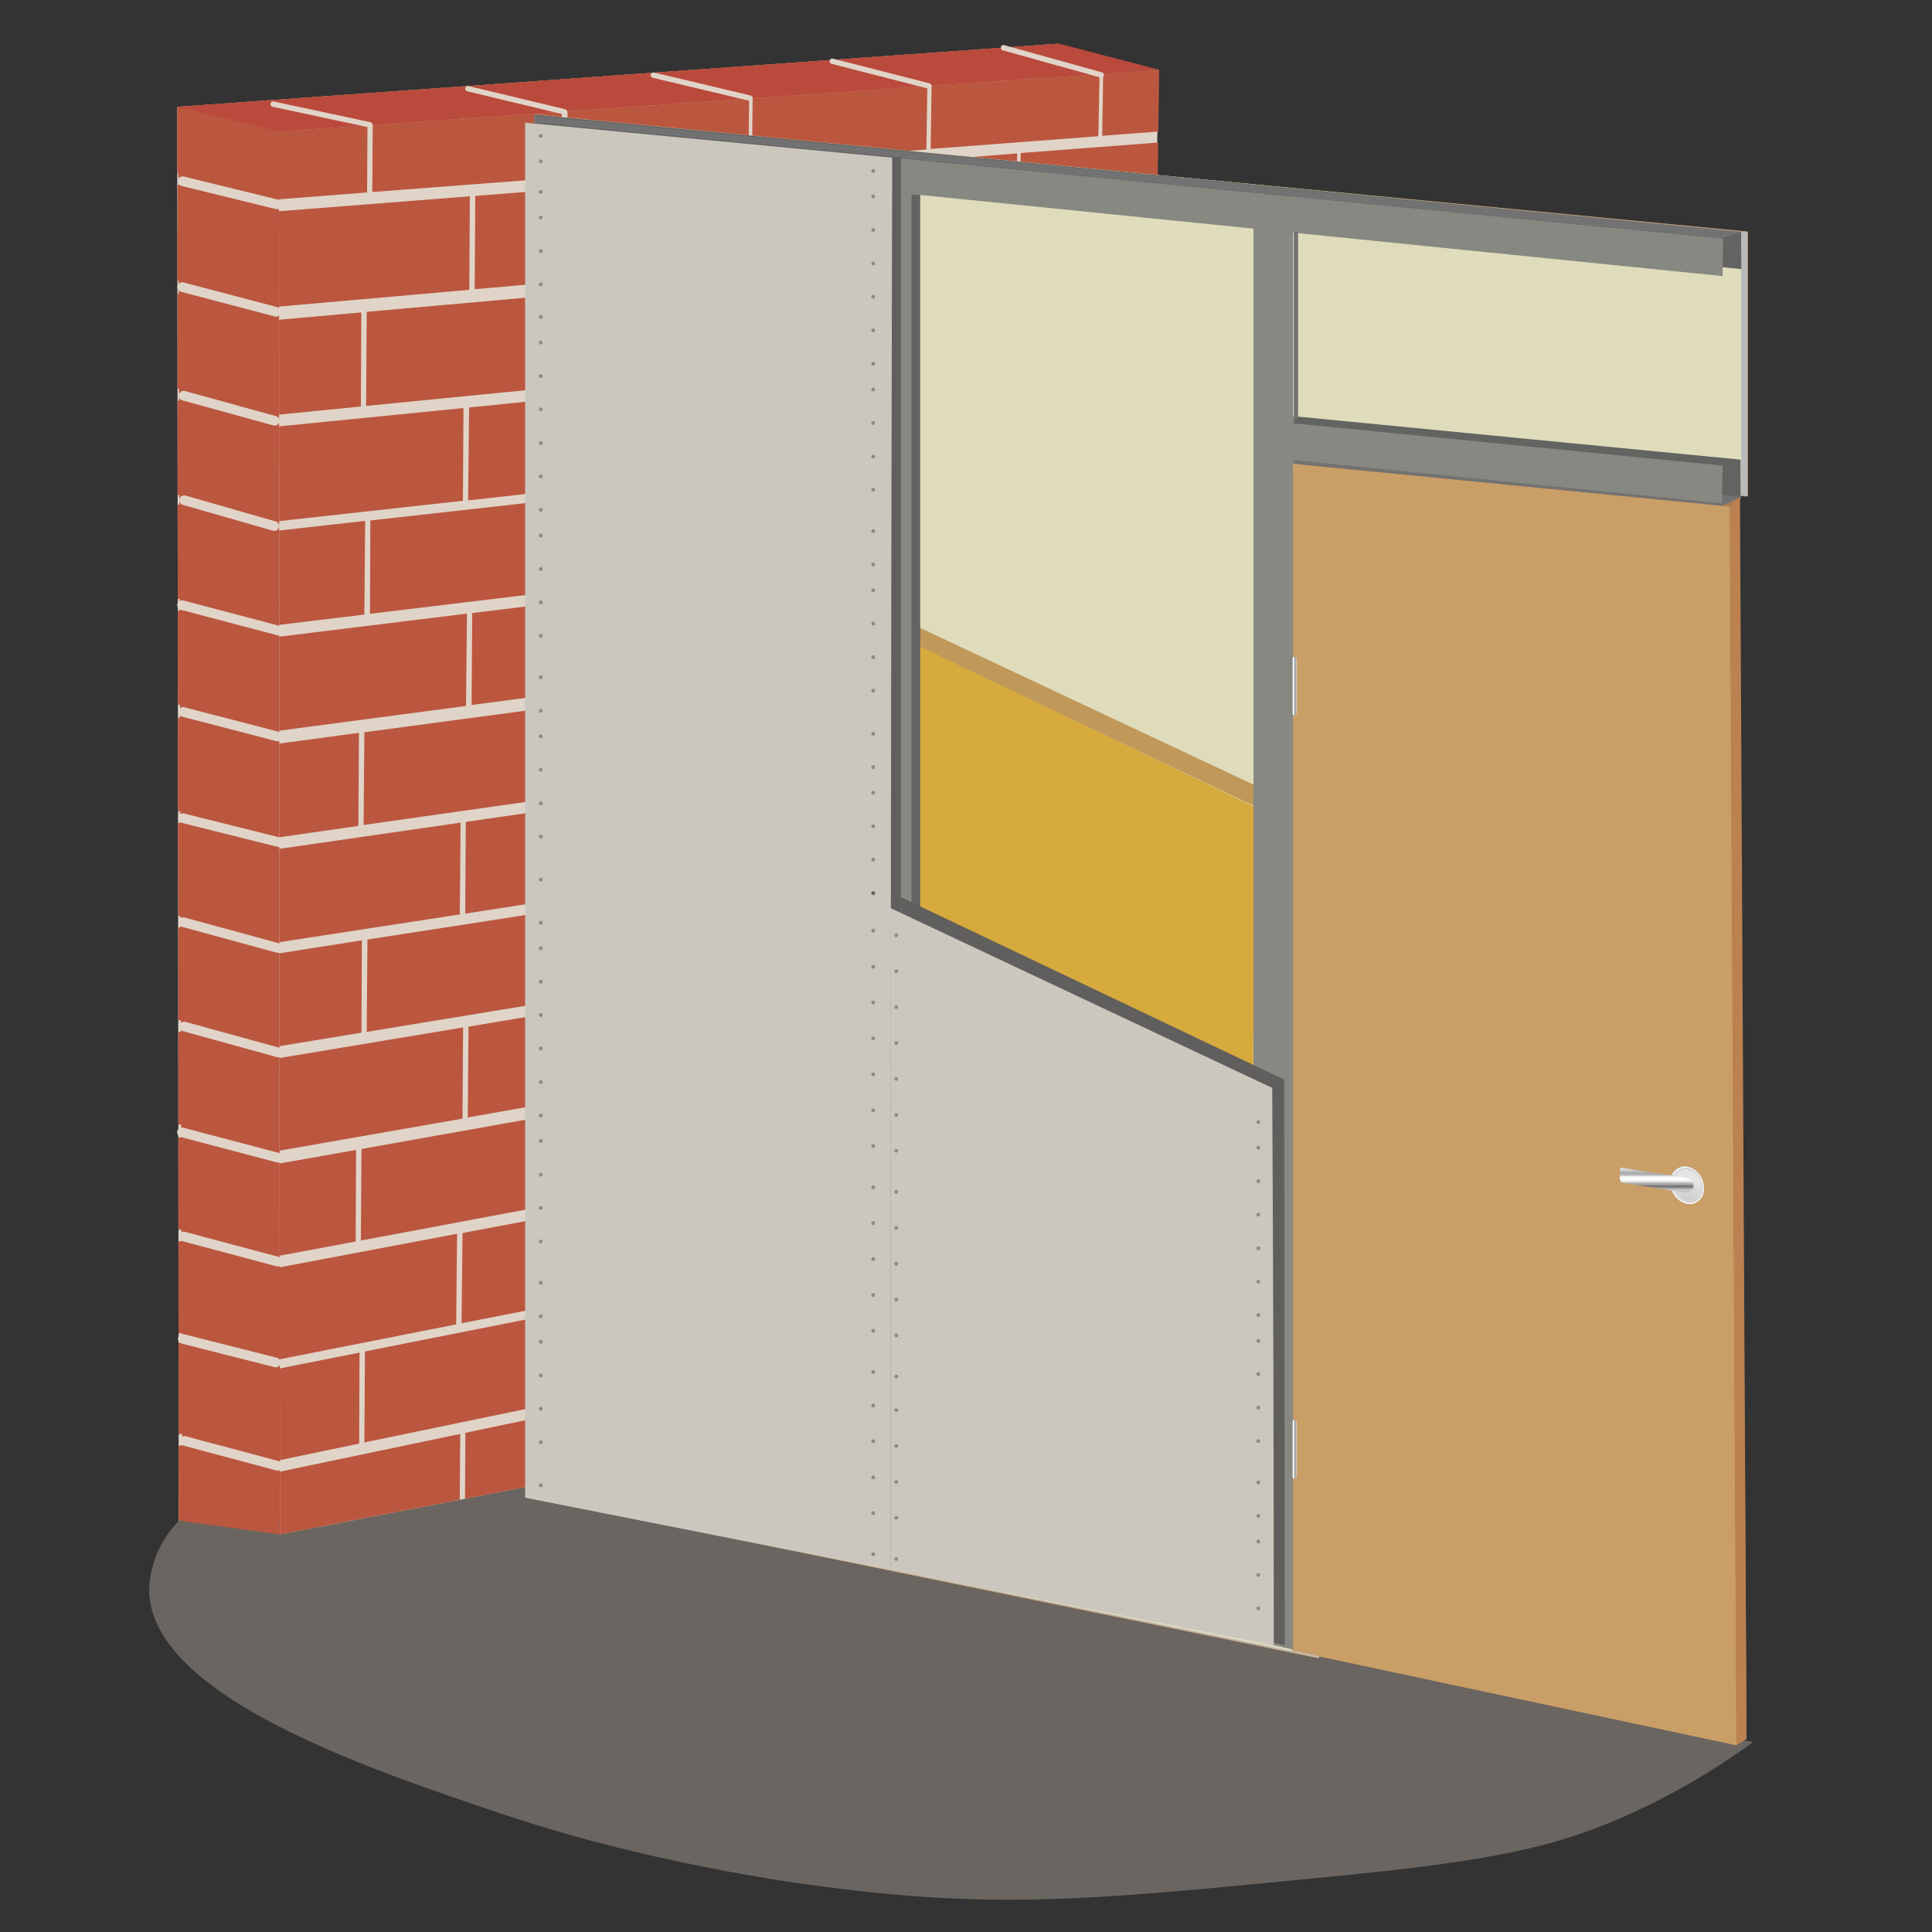<svg id="Слой_1" data-name="Слой 1" xmlns="http://www.w3.org/2000/svg" xmlns:xlink="http://www.w3.org/1999/xlink" viewBox="0 0 100 100"><rect x="0" y="0" width="100" height="100" fill="#333333" stroke="none"/><defs><style>.cls-1,.cls-10,.cls-9{fill:none;}.cls-2{fill:#6a6560;}.cls-3{clip-path:url(#clip-path);}.cls-4{fill:#e0d4c8;}.cls-5,.cls-6{fill:#bb573f;}.cls-6{stroke:#bb573f;stroke-miterlimit:10;stroke-width:6.99px;}.cls-7{clip-path:url(#clip-path-2);}.cls-8{fill:#ba4a3c;}.cls-10,.cls-9{stroke:#e0d4c8;}.cls-10,.cls-11,.cls-9{stroke-linecap:round;stroke-linejoin:round;}.cls-9{stroke-width:0.28px;}.cls-10{stroke-width:0.5px;}.cls-11{fill:#bababa;stroke:#ca9e67;stroke-width:0.03px;}.cls-12{fill:#dfdcbb;}.cls-13{fill:#a57a4c;}.cls-14{fill:#ca9e67;}.cls-15{fill:#af7e52;}.cls-16{fill:#bc8151;}.cls-17{fill:#cfcfcf;}.cls-18{fill:url(#Безымянный_градиент);}.cls-19{fill:url(#Безымянный_градиент_2);}.cls-20{fill:url(#Безымянный_градиент_3);}.cls-21{fill:url(#Безымянный_градиент_4);}.cls-22{fill:url(#Безымянный_градиент_5);}.cls-23{fill:url(#Безымянный_градиент_6);}.cls-24{fill:url(#Безымянный_градиент_7);}.cls-25{fill:url(#Безымянный_градиент_8);}.cls-26{fill:url(#Безымянный_градиент_9);}.cls-27{fill:url(#Безымянный_градиент_10);}.cls-28{fill:url(#Безымянный_градиент_11);}.cls-29{fill:url(#Безымянный_градиент_12);}.cls-30{fill:url(#Безымянный_градиент_13);}.cls-31{fill:url(#Безымянный_градиент_14);}.cls-32{fill:url(#Безымянный_градиент_15);}.cls-33{fill:url(#Безымянный_градиент_16);}.cls-34{fill:url(#Безымянный_градиент_17);}.cls-35{fill:url(#Безымянный_градиент_18);}.cls-36{fill:url(#Безымянный_градиент_19);}.cls-37{fill:url(#Безымянный_градиент_20);}.cls-38{fill:url(#Безымянный_градиент_21);}.cls-39{fill:url(#Безымянный_градиент_22);}.cls-40{fill:url(#Безымянный_градиент_23);}.cls-41{fill:url(#Безымянный_градиент_24);}.cls-42{fill:url(#Безымянный_градиент_25);}.cls-43{fill:url(#Безымянный_градиент_26);}.cls-44{fill:url(#Безымянный_градиент_27);}.cls-45{fill:url(#Безымянный_градиент_28);}.cls-46{fill:url(#Безымянный_градиент_29);}.cls-47{fill:url(#Безымянный_градиент_30);}.cls-48{fill:url(#Безымянный_градиент_31);}.cls-49{fill:url(#Безымянный_градиент_32);}.cls-50{fill:url(#Безымянный_градиент_33);}.cls-51{fill:url(#Безымянный_градиент_34);}.cls-52{fill:url(#Безымянный_градиент_35);}.cls-53{fill:url(#Безымянный_градиент_36);}.cls-54{fill:url(#Безымянный_градиент_37);}.cls-55{fill:url(#Безымянный_градиент_38);}.cls-56{fill:url(#Безымянный_градиент_39);}.cls-57{fill:url(#Безымянный_градиент_40);}.cls-58{fill:url(#Безымянный_градиент_41);}.cls-59{fill:url(#Безымянный_градиент_42);}.cls-60{fill:url(#Безымянный_градиент_43);}.cls-61{fill:url(#Безымянный_градиент_44);}.cls-62{fill:url(#Безымянный_градиент_45);}.cls-63{fill:#636362;}.cls-64{fill:#727272;}.cls-65{fill:#878881;}.cls-66{fill:#bf985a;}.cls-67{fill:#d6aa3c;}.cls-68{fill:#605f5d;}.cls-69{fill:#cbc7be;}.cls-70{fill:#1d1d1b;opacity:0.35;isolation:isolate;}.cls-71{fill:url(#Безымянный_градиент_121);}.cls-72{fill:url(#Безымянный_градиент_122);}</style><clipPath id="clip-path"><path class="cls-1" d="M9.25,78.72l44.34-9.24L54.81,2.26,9.17,5.53Q9.22,42.13,9.25,78.72Z"/></clipPath><clipPath id="clip-path-2"><path class="cls-1" d="M14.49,79.42l44.58-8.59L60,3.61,14.44,6.8Q14.45,43.11,14.49,79.42Z"/></clipPath><linearGradient id="Безымянный_градиент" x1="65.45" y1="40.66" x2="67.47" y2="40.66" gradientTransform="matrix(0.83, 0, 0, -1, 32.09, 102)" gradientUnits="userSpaceOnUse"><stop offset="0.1" stop-color="#d3d3d3"/><stop offset="0.42" stop-color="#cdcdcd"/><stop offset="0.61" stop-color="#d3d3d3"/><stop offset="0.74" stop-color="#d2d2d2"/><stop offset="0.85" stop-color="#cecece"/></linearGradient><linearGradient id="Безымянный_градиент_2" x1="34.09" y1="40.66" x2="36.62" y2="40.66" gradientTransform="matrix(0.66, 0, 0, -1, 64.17, 102)" gradientUnits="userSpaceOnUse"><stop offset="0.1" stop-color="#d7d7d7"/><stop offset="0.42" stop-color="#cbcbcb"/><stop offset="0.61" stop-color="#d8d8d8"/><stop offset="0.74" stop-color="#d6d6d6"/><stop offset="0.85" stop-color="#ccc"/></linearGradient><linearGradient id="Безымянный_градиент_3" x1="-23.72" y1="40.65" x2="-20.35" y2="40.65" gradientTransform="matrix(0.5, 0, 0, -1, 97.75, 102)" gradientUnits="userSpaceOnUse"><stop offset="0.1" stop-color="#dcdcdc"/><stop offset="0.42" stop-color="#c9c9c9"/><stop offset="0.61" stop-color="#dcdcdc"/><stop offset="0.74" stop-color="#d9d9d9"/><stop offset="0.85" stop-color="#cbcbcb"/></linearGradient><linearGradient id="Безымянный_градиент_4" x1="-133.23" y1="40.65" x2="-128.15" y2="40.65" gradientTransform="matrix(0.33, 0, 0, -1, 129.84, 102)" gradientUnits="userSpaceOnUse"><stop offset="0.1" stop-color="#e0e0e0"/><stop offset="0.38" stop-color="#cbcbcb"/><stop offset="0.42" stop-color="#c7c7c7"/><stop offset="0.61" stop-color="#e0e0e0"/><stop offset="0.74" stop-color="#ddd"/><stop offset="0.85" stop-color="#cacaca"/></linearGradient><linearGradient id="Безымянный_градиент_5" x1="-465.28" y1="40.65" x2="-454.92" y2="40.65" gradientTransform="matrix(0.16, 0, 0, -1, 161.92, 102)" gradientUnits="userSpaceOnUse"><stop offset="0.1" stop-color="#e4e4e4"/><stop offset="0.33" stop-color="#cfcfcf"/><stop offset="0.42" stop-color="#c5c5c5"/><stop offset="0.61" stop-color="#e5e5e5"/><stop offset="0.73" stop-color="#e1e1e1"/><stop offset="0.74" stop-color="#e0e0e0"/><stop offset="0.85" stop-color="#c9c9c9"/></linearGradient><linearGradient id="Безымянный_градиент_6" x1="21591.03" y1="40.65" x2="21823.68" y2="40.65" gradientTransform="translate(194.01 102) rotate(180) scale(0.01 1)" gradientUnits="userSpaceOnUse"><stop offset="0.1" stop-color="#e8e8e8"/><stop offset="0.3" stop-color="#d3d3d3"/><stop offset="0.42" stop-color="#c2c2c2"/><stop offset="0.61" stop-color="#e9e9e9"/><stop offset="0.73" stop-color="#e5e5e5"/><stop offset="0.74" stop-color="#e4e4e4"/><stop offset="0.85" stop-color="#c7c7c7"/></linearGradient><linearGradient id="Безымянный_градиент_7" x1="763.6" y1="40.64" x2="773.05" y2="40.64" gradientTransform="translate(227.58 102) rotate(180) scale(0.17 1)" gradientUnits="userSpaceOnUse"><stop offset="0.1" stop-color="#ececec"/><stop offset="0.27" stop-color="#d7d7d7"/><stop offset="0.42" stop-color="silver"/><stop offset="0.61" stop-color="#eee"/><stop offset="0.71" stop-color="#eaeaea"/><stop offset="0.74" stop-color="#e7e7e7"/><stop offset="0.85" stop-color="#c6c6c6"/></linearGradient><linearGradient id="Безымянный_градиент_8" x1="494.65" y1="40.65" x2="499.47" y2="40.65" gradientTransform="translate(259.67 102) rotate(180) scale(0.34 1)" gradientUnits="userSpaceOnUse"><stop offset="0.1" stop-color="#f0f0f0"/><stop offset="0.25" stop-color="#dbdbdb"/><stop offset="0.42" stop-color="#bebebe"/><stop offset="0.61" stop-color="#f2f2f2"/><stop offset="0.71" stop-color="#eee"/><stop offset="0.74" stop-color="#ebebeb"/><stop offset="0.85" stop-color="#c5c5c5"/></linearGradient><linearGradient id="Безымянный_градиент_9" x1="397.94" y1="40.65" x2="401.15" y2="40.65" gradientTransform="translate(291.76 102) rotate(180) scale(0.51 1)" gradientUnits="userSpaceOnUse"><stop offset="0.1" stop-color="#f5f5f5"/><stop offset="0.24" stop-color="#e0e0e0"/><stop offset="0.42" stop-color="#bcbcbc"/><stop offset="0.61" stop-color="#f6f6f6"/><stop offset="0.7" stop-color="#f2f2f2"/><stop offset="0.74" stop-color="#eee"/><stop offset="0.85" stop-color="#c4c4c4"/></linearGradient><linearGradient id="Безымянный_градиент_10" x1="348.22" y1="40.65" x2="350.63" y2="40.65" gradientTransform="translate(323.84 102) rotate(180) scale(0.68 1)" gradientUnits="userSpaceOnUse"><stop offset="0.1" stop-color="#f9f9f9"/><stop offset="0.23" stop-color="#e4e4e4"/><stop offset="0.42" stop-color="#bababa"/><stop offset="0.61" stop-color="#fbfbfb"/><stop offset="0.7" stop-color="#f7f7f7"/><stop offset="0.74" stop-color="#f2f2f2"/><stop offset="0.85" stop-color="#c2c2c2"/></linearGradient><linearGradient id="Безымянный_градиент_11" x1="317.94" y1="40.64" x2="319.87" y2="40.64" gradientTransform="translate(355.93 102) rotate(180) scale(0.85 1)" gradientUnits="userSpaceOnUse"><stop offset="0.1" stop-color="#fdfdfd"/><stop offset="0.22" stop-color="#e8e8e8"/><stop offset="0.42" stop-color="#b8b8b8"/><stop offset="0.61" stop-color="#fff"/><stop offset="0.69" stop-color="#fbfbfb"/><stop offset="0.74" stop-color="#f5f5f5"/><stop offset="0.85" stop-color="#c1c1c1"/></linearGradient><linearGradient id="Безымянный_градиент_12" x1="317.95" y1="40.63" x2="319.87" y2="40.63" gradientTransform="translate(355.93 102) rotate(180) scale(0.85 1)" gradientUnits="userSpaceOnUse"><stop offset="0" stop-color="#f9f9f9"/><stop offset="0.1" stop-color="#fafafa"/><stop offset="0.17" stop-color="#f0f0f0"/><stop offset="0.34" stop-color="#ccc"/><stop offset="0.42" stop-color="#b8b8b8"/><stop offset="0.61" stop-color="#fbfbfb"/><stop offset="0.67" stop-color="#fafafa"/><stop offset="0.74" stop-color="#f5f5f5"/><stop offset="0.85" stop-color="#c1c1c1"/></linearGradient><linearGradient id="Безымянный_градиент_13" x1="317.96" y1="40.62" x2="319.85" y2="40.62" gradientTransform="translate(355.93 102) rotate(180) scale(0.85 1)" gradientUnits="userSpaceOnUse"><stop offset="0" stop-color="#f4f4f4"/><stop offset="0.1" stop-color="#f7f7f7"/><stop offset="0.17" stop-color="#efefef"/><stop offset="0.34" stop-color="#cbcbcb"/><stop offset="0.42" stop-color="#b8b8b8"/><stop offset="0.61" stop-color="#f7f7f7"/><stop offset="0.67" stop-color="#f6f6f6"/><stop offset="0.74" stop-color="#f5f5f5"/><stop offset="0.85" stop-color="#c1c1c1"/></linearGradient><linearGradient id="Безымянный_градиент_14" x1="317.97" y1="40.66" x2="319.85" y2="40.66" gradientTransform="translate(355.93 102) rotate(180) scale(0.85 1)" gradientUnits="userSpaceOnUse"><stop offset="0" stop-color="#f0f0f0"/><stop offset="0.1" stop-color="#f4f4f4"/><stop offset="0.17" stop-color="#eee"/><stop offset="0.34" stop-color="#cacaca"/><stop offset="0.42" stop-color="#b8b8b8"/><stop offset="0.61" stop-color="#f2f2f2"/><stop offset="0.67" stop-color="#f3f3f3"/><stop offset="0.74" stop-color="#f5f5f5"/><stop offset="0.85" stop-color="#c1c1c1"/></linearGradient><linearGradient id="Безымянный_градиент_15" x1="317.98" y1="40.66" x2="319.83" y2="40.66" gradientTransform="translate(355.93 102) rotate(180) scale(0.85 1)" gradientUnits="userSpaceOnUse"><stop offset="0" stop-color="#ebebeb"/><stop offset="0.1" stop-color="#f1f1f1"/><stop offset="0.17" stop-color="#ededed"/><stop offset="0.35" stop-color="#c9c9c9"/><stop offset="0.42" stop-color="#b8b8b8"/><stop offset="0.61" stop-color="#eee"/><stop offset="0.67" stop-color="#f0f0f0"/><stop offset="0.74" stop-color="#f5f5f5"/><stop offset="0.85" stop-color="#c1c1c1"/></linearGradient><linearGradient id="Безымянный_градиент_16" x1="317.99" y1="40.66" x2="319.82" y2="40.66" gradientTransform="translate(355.93 102) rotate(180) scale(0.85 1)" gradientUnits="userSpaceOnUse"><stop offset="0" stop-color="#e7e7e7"/><stop offset="0.1" stop-color="#eee"/><stop offset="0.17" stop-color="#ececec"/><stop offset="0.35" stop-color="#c8c8c8"/><stop offset="0.42" stop-color="#b8b8b8"/><stop offset="0.61" stop-color="#eaeaea"/><stop offset="0.67" stop-color="#ededed"/><stop offset="0.74" stop-color="#f5f5f5"/><stop offset="0.85" stop-color="#c1c1c1"/></linearGradient><linearGradient id="Безымянный_градиент_17" x1="317.99" y1="40.65" x2="319.82" y2="40.65" gradientTransform="translate(355.93 102) rotate(180) scale(0.85 1)" gradientUnits="userSpaceOnUse"><stop offset="0" stop-color="#e2e2e2"/><stop offset="0.1" stop-color="#eaeaea"/><stop offset="0.17" stop-color="#eaeaea"/><stop offset="0.36" stop-color="#c6c6c6"/><stop offset="0.42" stop-color="#b8b8b8"/><stop offset="0.61" stop-color="#e6e6e6"/><stop offset="0.67" stop-color="#e9e9e9"/><stop offset="0.74" stop-color="#f5f5f5"/><stop offset="0.85" stop-color="#c1c1c1"/></linearGradient><linearGradient id="Безымянный_градиент_18" x1="318" y1="40.66" x2="319.81" y2="40.66" gradientTransform="translate(355.93 102) rotate(180) scale(0.85 1)" gradientUnits="userSpaceOnUse"><stop offset="0" stop-color="#dedede"/><stop offset="0.1" stop-color="#e7e7e7"/><stop offset="0.17" stop-color="#e9e9e9"/><stop offset="0.36" stop-color="#c5c5c5"/><stop offset="0.42" stop-color="#b8b8b8"/><stop offset="0.61" stop-color="#e2e2e2"/><stop offset="0.67" stop-color="#e6e6e6"/><stop offset="0.74" stop-color="#f5f5f5"/><stop offset="0.85" stop-color="#c1c1c1"/></linearGradient><linearGradient id="Безымянный_градиент_19" x1="318.01" y1="40.66" x2="319.8" y2="40.66" gradientTransform="translate(355.93 102) rotate(180) scale(0.85 1)" gradientUnits="userSpaceOnUse"><stop offset="0" stop-color="#d9d9d9"/><stop offset="0.1" stop-color="#e4e4e4"/><stop offset="0.17" stop-color="#e8e8e8"/><stop offset="0.36" stop-color="#c4c4c4"/><stop offset="0.42" stop-color="#b8b8b8"/><stop offset="0.61" stop-color="#dedede"/><stop offset="0.67" stop-color="#e2e2e2"/><stop offset="0.67" stop-color="#e3e3e3"/><stop offset="0.74" stop-color="#f5f5f5"/><stop offset="0.85" stop-color="#c1c1c1"/></linearGradient><linearGradient id="Безымянный_градиент_20" x1="318.02" y1="40.66" x2="319.79" y2="40.66" gradientTransform="translate(355.93 102) rotate(180) scale(0.85 1)" gradientUnits="userSpaceOnUse"><stop offset="0" stop-color="#d5d5d5"/><stop offset="0.1" stop-color="#e1e1e1"/><stop offset="0.17" stop-color="#e7e7e7"/><stop offset="0.37" stop-color="#c3c3c3"/><stop offset="0.42" stop-color="#b8b8b8"/><stop offset="0.61" stop-color="#d9d9d9"/><stop offset="0.66" stop-color="#ddd"/><stop offset="0.67" stop-color="#e0e0e0"/><stop offset="0.74" stop-color="#f5f5f5"/><stop offset="0.85" stop-color="#c1c1c1"/></linearGradient><linearGradient id="Безымянный_градиент_21" x1="318.03" y1="40.66" x2="319.78" y2="40.66" gradientTransform="translate(355.93 102) rotate(180) scale(0.85 1)" gradientUnits="userSpaceOnUse"><stop offset="0" stop-color="#d0d0d0"/><stop offset="0.1" stop-color="#dedede"/><stop offset="0.17" stop-color="#e6e6e6"/><stop offset="0.37" stop-color="#c2c2c2"/><stop offset="0.42" stop-color="#b8b8b8"/><stop offset="0.61" stop-color="#d5d5d5"/><stop offset="0.66" stop-color="#d9d9d9"/><stop offset="0.67" stop-color="#dcdcdc"/><stop offset="0.74" stop-color="#f5f5f5"/><stop offset="0.85" stop-color="#c1c1c1"/></linearGradient><linearGradient id="Безымянный_градиент_22" x1="318.03" y1="40.65" x2="319.77" y2="40.65" gradientTransform="translate(355.93 102) rotate(180) scale(0.85 1)" gradientUnits="userSpaceOnUse"><stop offset="0" stop-color="#ccc"/><stop offset="0.17" stop-color="#e5e5e5"/><stop offset="0.38" stop-color="#c1c1c1"/><stop offset="0.42" stop-color="#b8b8b8"/><stop offset="0.67" stop-color="#d9d9d9"/><stop offset="0.74" stop-color="#f5f5f5"/><stop offset="0.85" stop-color="#c1c1c1"/></linearGradient><linearGradient id="Безымянный_градиент_23" x1="317.99" y1="40.41" x2="319.73" y2="40.21" gradientTransform="translate(355.93 102) rotate(180) scale(0.85 1)" gradientUnits="userSpaceOnUse"><stop offset="0" stop-color="#cecece"/><stop offset="0.17" stop-color="#e4e4e4"/><stop offset="0.39" stop-color="silver"/><stop offset="0.42" stop-color="#bbb"/><stop offset="0.67" stop-color="#d8d8d8"/><stop offset="0.74" stop-color="#f1f1f1"/><stop offset="0.85" stop-color="#c1c1c1"/></linearGradient><linearGradient id="Безымянный_градиент_24" x1="317.87" y1="40.2" x2="319.58" y2="39.78" gradientTransform="translate(355.93 102) rotate(180) scale(0.85 1)" gradientUnits="userSpaceOnUse"><stop offset="0" stop-color="#d1d1d1"/><stop offset="0.17" stop-color="#e4e4e4"/><stop offset="0.41" stop-color="silver"/><stop offset="0.42" stop-color="#bdbdbd"/><stop offset="0.67" stop-color="#d6d6d6"/><stop offset="0.74" stop-color="#ececec"/><stop offset="0.85" stop-color="#c1c1c1"/></linearGradient><linearGradient id="Безымянный_градиент_25" x1="317.69" y1="40.02" x2="319.36" y2="39.39" gradientTransform="translate(355.93 102) rotate(180) scale(0.85 1)" gradientUnits="userSpaceOnUse"><stop offset="0" stop-color="#d3d3d3"/><stop offset="0.17" stop-color="#e3e3e3"/><stop offset="0.42" stop-color="silver"/><stop offset="0.67" stop-color="#d5d5d5"/><stop offset="0.74" stop-color="#e8e8e8"/><stop offset="0.85" stop-color="#c1c1c1"/></linearGradient><linearGradient id="Безымянный_градиент_26" x1="317.46" y1="39.89" x2="319.06" y2="39.07" gradientTransform="translate(355.93 102) rotate(180) scale(0.85 1)" gradientUnits="userSpaceOnUse"><stop offset="0" stop-color="#d5d5d5"/><stop offset="0.17" stop-color="#e3e3e3"/><stop offset="0.42" stop-color="#c2c2c2"/><stop offset="0.67" stop-color="#d3d3d3"/><stop offset="0.74" stop-color="#e4e4e4"/><stop offset="0.85" stop-color="#c1c1c1"/></linearGradient><linearGradient id="Безымянный_градиент_27" x1="317.21" y1="39.82" x2="318.7" y2="38.82" gradientTransform="translate(355.93 102) rotate(180) scale(0.85 1)" gradientUnits="userSpaceOnUse"><stop offset="0" stop-color="#d7d7d7"/><stop offset="0.17" stop-color="#e2e2e2"/><stop offset="0.42" stop-color="#c5c5c5"/><stop offset="0.67" stop-color="#d2d2d2"/><stop offset="0.74" stop-color="#e0e0e0"/><stop offset="0.85" stop-color="#c1c1c1"/></linearGradient><linearGradient id="Безымянный_градиент_28" x1="316.92" y1="39.84" x2="318.3" y2="38.64" gradientTransform="translate(355.93 102) rotate(180) scale(0.85 1)" gradientUnits="userSpaceOnUse"><stop offset="0" stop-color="#dadada"/><stop offset="0.17" stop-color="#e2e2e2"/><stop offset="0.42" stop-color="#c7c7c7"/><stop offset="0.67" stop-color="#d0d0d0"/><stop offset="0.74" stop-color="#dbdbdb"/><stop offset="0.85" stop-color="#c1c1c1"/></linearGradient><linearGradient id="Безымянный_градиент_29" x1="316.63" y1="39.93" x2="317.87" y2="38.56" gradientTransform="translate(355.93 102) rotate(180) scale(0.85 1)" gradientUnits="userSpaceOnUse"><stop offset="0" stop-color="#dcdcdc"/><stop offset="0.17" stop-color="#e1e1e1"/><stop offset="0.42" stop-color="#cacaca"/><stop offset="0.67" stop-color="#cfcfcf"/><stop offset="0.74" stop-color="#d7d7d7"/><stop offset="0.85" stop-color="#c1c1c1"/></linearGradient><linearGradient id="Безымянный_градиент_30" x1="316.38" y1="40.09" x2="317.48" y2="38.55" gradientTransform="translate(355.93 102) rotate(180) scale(0.85 1)" gradientUnits="userSpaceOnUse"><stop offset="0" stop-color="#dedede"/><stop offset="0.17" stop-color="#e1e1e1"/><stop offset="0.42" stop-color="#ccc"/><stop offset="0.67" stop-color="#cdcdcd"/><stop offset="0.74" stop-color="#d3d3d3"/><stop offset="0.85" stop-color="#c1c1c1"/></linearGradient><linearGradient id="Безымянный_градиент_31" x1="316.15" y1="40.34" x2="317.07" y2="38.64" gradientTransform="translate(355.93 102) rotate(180) scale(0.85 1)" gradientUnits="userSpaceOnUse"><stop offset="0" stop-color="#e0e0e0"/><stop offset="0.17" stop-color="#e0e0e0"/><stop offset="0.42" stop-color="#cfcfcf"/><stop offset="0.67" stop-color="#ccc"/><stop offset="0.74" stop-color="#cfcfcf"/><stop offset="0.85" stop-color="#c1c1c1"/></linearGradient><linearGradient id="Безымянный_градиент_32" x1="315.98" y1="40.64" x2="316.72" y2="38.8" gradientTransform="translate(355.93 102) rotate(180) scale(0.85 1)" gradientUnits="userSpaceOnUse"><stop offset="0" stop-color="#e3e3e3"/><stop offset="0.17" stop-color="#e0e0e0"/><stop offset="0.42" stop-color="#d1d1d1"/><stop offset="0.67" stop-color="#cacaca"/><stop offset="0.74" stop-color="#cacaca"/><stop offset="0.85" stop-color="#c1c1c1"/></linearGradient><linearGradient id="Безымянный_градиент_33" x1="315.88" y1="41" x2="316.41" y2="39.01" gradientTransform="translate(355.93 102) rotate(180) scale(0.85 1)" gradientUnits="userSpaceOnUse"><stop offset="0" stop-color="#e5e5e5"/><stop offset="0.85" stop-color="#c1c1c1"/></linearGradient><linearGradient id="Безымянный_градиент_34" x1="317.84" y1="41.58" x2="317.84" y2="40.34" gradientTransform="translate(355.93 102) rotate(180) scale(0.85 1)" gradientUnits="userSpaceOnUse"><stop offset="0" stop-color="#c4c4c4"/><stop offset="0.05" stop-color="#ccc"/><stop offset="0.18" stop-color="#787878"/><stop offset="0.22" stop-color="#7a7a7a"/><stop offset="0.24" stop-color="#818181"/><stop offset="0.25" stop-color="#8c8c8c"/><stop offset="0.26" stop-color="#9d9d9d"/><stop offset="0.26" stop-color="#a9a9a9"/><stop offset="0.34" stop-color="#b5b5b5"/><stop offset="0.37" stop-color="#cecece"/><stop offset="0.42" stop-color="#f2f2f2"/><stop offset="0.61" stop-color="#f2f2f2"/><stop offset="0.69" stop-color="#aeaeae"/><stop offset="0.78" stop-color="#adadad"/><stop offset="0.9" stop-color="#d4d4d4"/><stop offset="1" stop-color="#e0e0e0"/></linearGradient><linearGradient id="Безымянный_градиент_35" x1="317.85" y1="41.58" x2="317.85" y2="40.34" gradientTransform="translate(355.93 102) rotate(180) scale(0.85 1)" gradientUnits="userSpaceOnUse"><stop offset="0" stop-color="#c7c7c7"/><stop offset="0.05" stop-color="#cdcdcd"/><stop offset="0.1" stop-color="#b2b2b2"/><stop offset="0.18" stop-color="#7e7e7e"/><stop offset="0.21" stop-color="#7e7e7e"/><stop offset="0.22" stop-color="#7e7e7e"/><stop offset="0.26" stop-color="#a9a9a9"/><stop offset="0.31" stop-color="#b0b0b0"/><stop offset="0.34" stop-color="#b7b7b7"/><stop offset="0.35" stop-color="#b8b8b8"/><stop offset="0.39" stop-color="#dcdcdc"/><stop offset="0.42" stop-color="#f2f2f2"/><stop offset="0.49" stop-color="#f3f3f3"/><stop offset="0.58" stop-color="#f2f2f2"/><stop offset="0.61" stop-color="#f0f0f0"/><stop offset="0.66" stop-color="#c9c9c9"/><stop offset="0.69" stop-color="#aeaeae"/><stop offset="0.74" stop-color="#adadad"/><stop offset="0.75" stop-color="#aaa"/><stop offset="0.78" stop-color="#a8a8a8"/><stop offset="0.82" stop-color="#b4b4b4"/><stop offset="0.9" stop-color="#d1d1d1"/><stop offset="0.95" stop-color="#d8d8d8"/><stop offset="1" stop-color="#ddd"/></linearGradient><linearGradient id="Безымянный_градиент_36" x1="317.85" y1="41.58" x2="317.85" y2="40.34" gradientTransform="translate(355.93 102) rotate(180) scale(0.85 1)" gradientUnits="userSpaceOnUse"><stop offset="0" stop-color="#c9c9c9"/><stop offset="0.05" stop-color="#cecece"/><stop offset="0.1" stop-color="#b6b6b6"/><stop offset="0.18" stop-color="#848484"/><stop offset="0.21" stop-color="#828282"/><stop offset="0.26" stop-color="#aaa"/><stop offset="0.31" stop-color="#b0b0b0"/><stop offset="0.34" stop-color="#b9b9b9"/><stop offset="0.35" stop-color="#bababa"/><stop offset="0.39" stop-color="#dedede"/><stop offset="0.42" stop-color="#f3f3f3"/><stop offset="0.49" stop-color="#f4f4f4"/><stop offset="0.58" stop-color="#f2f2f2"/><stop offset="0.61" stop-color="#eee"/><stop offset="0.66" stop-color="#c7c7c7"/><stop offset="0.69" stop-color="#aeaeae"/><stop offset="0.74" stop-color="#acacac"/><stop offset="0.75" stop-color="#a6a6a6"/><stop offset="0.78" stop-color="#a4a4a4"/><stop offset="0.82" stop-color="#aeaeae"/><stop offset="0.9" stop-color="#cdcdcd"/><stop offset="0.95" stop-color="#d7d7d7"/><stop offset="1" stop-color="#dbdbdb"/></linearGradient><linearGradient id="Безымянный_градиент_37" x1="317.85" y1="41.58" x2="317.85" y2="40.34" gradientTransform="translate(355.93 102) rotate(180) scale(0.85 1)" gradientUnits="userSpaceOnUse"><stop offset="0" stop-color="#ccc"/><stop offset="0.05" stop-color="#d0d0d0"/><stop offset="0.1" stop-color="#b9b9b9"/><stop offset="0.18" stop-color="#8a8a8a"/><stop offset="0.21" stop-color="#888"/><stop offset="0.22" stop-color="#878787"/><stop offset="0.26" stop-color="#aaa"/><stop offset="0.31" stop-color="#afafaf"/><stop offset="0.34" stop-color="#bbb"/><stop offset="0.35" stop-color="#bdbdbd"/><stop offset="0.39" stop-color="#e1e1e1"/><stop offset="0.42" stop-color="#f3f3f3"/><stop offset="0.49" stop-color="#f6f6f6"/><stop offset="0.58" stop-color="#f2f2f2"/><stop offset="0.61" stop-color="#ebebeb"/><stop offset="0.66" stop-color="#c5c5c5"/><stop offset="0.69" stop-color="#afafaf"/><stop offset="0.74" stop-color="#acacac"/><stop offset="0.74" stop-color="#a8a8a8"/><stop offset="0.75" stop-color="#a1a1a1"/><stop offset="0.78" stop-color="#9f9f9f"/><stop offset="0.82" stop-color="#a8a8a8"/><stop offset="0.9" stop-color="#cacaca"/><stop offset="0.95" stop-color="#d5d5d5"/><stop offset="1" stop-color="#d8d8d8"/></linearGradient><linearGradient id="Безымянный_градиент_38" x1="317.86" y1="41.58" x2="317.86" y2="40.34" gradientTransform="translate(355.93 102) rotate(180) scale(0.85 1)" gradientUnits="userSpaceOnUse"><stop offset="0" stop-color="#cecece"/><stop offset="0.05" stop-color="#d1d1d1"/><stop offset="0.1" stop-color="#bcbcbc"/><stop offset="0.18" stop-color="#909090"/><stop offset="0.21" stop-color="#8e8e8e"/><stop offset="0.22" stop-color="#8c8c8c"/><stop offset="0.26" stop-color="#aaa"/><stop offset="0.31" stop-color="#afafaf"/><stop offset="0.34" stop-color="#bdbdbd"/><stop offset="0.35" stop-color="#bfbfbf"/><stop offset="0.39" stop-color="#e3e3e3"/><stop offset="0.42" stop-color="#f3f3f3"/><stop offset="0.49" stop-color="#f7f7f7"/><stop offset="0.58" stop-color="#f2f2f2"/><stop offset="0.61" stop-color="#e9e9e9"/><stop offset="0.66" stop-color="#c3c3c3"/><stop offset="0.69" stop-color="#afafaf"/><stop offset="0.74" stop-color="#acacac"/><stop offset="0.74" stop-color="#a3a3a3"/><stop offset="0.75" stop-color="#9c9c9c"/><stop offset="0.78" stop-color="#9a9a9a"/><stop offset="0.82" stop-color="#a2a2a2"/><stop offset="0.9" stop-color="#c7c7c7"/><stop offset="0.95" stop-color="#d4d4d4"/><stop offset="1" stop-color="#d6d6d6"/></linearGradient><linearGradient id="Безымянный_градиент_39" x1="317.86" y1="41.58" x2="317.86" y2="40.34" gradientTransform="translate(355.93 102) rotate(180) scale(0.85 1)" gradientUnits="userSpaceOnUse"><stop offset="0" stop-color="#d1d1d1"/><stop offset="0.05" stop-color="#d2d2d2"/><stop offset="0.1" stop-color="silver"/><stop offset="0.18" stop-color="#969696"/><stop offset="0.21" stop-color="#949494"/><stop offset="0.22" stop-color="#919191"/><stop offset="0.26" stop-color="#ababab"/><stop offset="0.31" stop-color="#afafaf"/><stop offset="0.34" stop-color="#bfbfbf"/><stop offset="0.35" stop-color="#c1c1c1"/><stop offset="0.39" stop-color="#e5e5e5"/><stop offset="0.42" stop-color="#f4f4f4"/><stop offset="0.49" stop-color="#f8f8f8"/><stop offset="0.58" stop-color="#f2f2f2"/><stop offset="0.61" stop-color="#e7e7e7"/><stop offset="0.66" stop-color="#c1c1c1"/><stop offset="0.69" stop-color="#afafaf"/><stop offset="0.74" stop-color="#ababab"/><stop offset="0.74" stop-color="#a9a9a9"/><stop offset="0.74" stop-color="#9e9e9e"/><stop offset="0.76" stop-color="#979797"/><stop offset="0.78" stop-color="#959595"/><stop offset="0.82" stop-color="#9c9c9c"/><stop offset="0.9" stop-color="#c3c3c3"/><stop offset="0.95" stop-color="#d3d3d3"/><stop offset="1" stop-color="#d3d3d3"/></linearGradient><linearGradient id="Безымянный_градиент_40" x1="317.87" y1="41.58" x2="317.87" y2="40.35" gradientTransform="translate(355.93 102) rotate(180) scale(0.85 1)" gradientUnits="userSpaceOnUse"><stop offset="0" stop-color="#d3d3d3"/><stop offset="0.05" stop-color="#d3d3d3"/><stop offset="0.1" stop-color="#c3c3c3"/><stop offset="0.18" stop-color="#9c9c9c"/><stop offset="0.21" stop-color="#9a9a9a"/><stop offset="0.22" stop-color="#959595"/><stop offset="0.26" stop-color="#ababab"/><stop offset="0.31" stop-color="#afafaf"/><stop offset="0.34" stop-color="#c1c1c1"/><stop offset="0.35" stop-color="#c3c3c3"/><stop offset="0.39" stop-color="#e7e7e7"/><stop offset="0.42" stop-color="#f4f4f4"/><stop offset="0.49" stop-color="#f9f9f9"/><stop offset="0.58" stop-color="#f2f2f2"/><stop offset="0.61" stop-color="#e5e5e5"/><stop offset="0.66" stop-color="#bfbfbf"/><stop offset="0.69" stop-color="#afafaf"/><stop offset="0.74" stop-color="#ababab"/><stop offset="0.74" stop-color="#a5a5a5"/><stop offset="0.75" stop-color="#9a9a9a"/><stop offset="0.76" stop-color="#939393"/><stop offset="0.78" stop-color="#919191"/><stop offset="0.82" stop-color="#969696"/><stop offset="0.9" stop-color="silver"/><stop offset="0.95" stop-color="#d2d2d2"/><stop offset="1" stop-color="#d1d1d1"/></linearGradient><linearGradient id="Безымянный_градиент_41" x1="317.87" y1="41.58" x2="317.87" y2="40.35" gradientTransform="translate(355.93 102) rotate(180) scale(0.85 1)" gradientUnits="userSpaceOnUse"><stop offset="0" stop-color="#d6d6d6"/><stop offset="0.05" stop-color="#d4d4d4"/><stop offset="0.1" stop-color="#c7c7c7"/><stop offset="0.18" stop-color="#a2a2a2"/><stop offset="0.21" stop-color="#a0a0a0"/><stop offset="0.22" stop-color="#9a9a9a"/><stop offset="0.26" stop-color="#acacac"/><stop offset="0.31" stop-color="#afafaf"/><stop offset="0.34" stop-color="#c3c3c3"/><stop offset="0.35" stop-color="#c5c5c5"/><stop offset="0.39" stop-color="#e9e9e9"/><stop offset="0.42" stop-color="#f5f5f5"/><stop offset="0.49" stop-color="#fafafa"/><stop offset="0.58" stop-color="#f2f2f2"/><stop offset="0.61" stop-color="#e3e3e3"/><stop offset="0.66" stop-color="#bdbdbd"/><stop offset="0.69" stop-color="#afafaf"/><stop offset="0.74" stop-color="#aaa"/><stop offset="0.74" stop-color="#a0a0a0"/><stop offset="0.75" stop-color="#959595"/><stop offset="0.76" stop-color="#8e8e8e"/><stop offset="0.78" stop-color="#8c8c8c"/><stop offset="0.82" stop-color="#909090"/><stop offset="0.9" stop-color="#bcbcbc"/><stop offset="0.95" stop-color="#d1d1d1"/><stop offset="1" stop-color="#cecece"/></linearGradient><linearGradient id="Безымянный_градиент_42" x1="317.87" y1="41.58" x2="317.87" y2="40.35" gradientTransform="translate(355.93 102) rotate(180) scale(0.85 1)" gradientUnits="userSpaceOnUse"><stop offset="0" stop-color="#d8d8d8"/><stop offset="0.05" stop-color="#d5d5d5"/><stop offset="0.1" stop-color="#cacaca"/><stop offset="0.18" stop-color="#a8a8a8"/><stop offset="0.2" stop-color="#a6a6a6"/><stop offset="0.21" stop-color="#9f9f9f"/><stop offset="0.26" stop-color="#acacac"/><stop offset="0.31" stop-color="#afafaf"/><stop offset="0.34" stop-color="#c5c5c5"/><stop offset="0.35" stop-color="#c7c7c7"/><stop offset="0.39" stop-color="#ebebeb"/><stop offset="0.42" stop-color="#f5f5f5"/><stop offset="0.49" stop-color="#fbfbfb"/><stop offset="0.58" stop-color="#f2f2f2"/><stop offset="0.61" stop-color="#e1e1e1"/><stop offset="0.66" stop-color="#bbb"/><stop offset="0.69" stop-color="#afafaf"/><stop offset="0.74" stop-color="#aaa"/><stop offset="0.74" stop-color="#9b9b9b"/><stop offset="0.75" stop-color="#909090"/><stop offset="0.76" stop-color="#898989"/><stop offset="0.78" stop-color="#878787"/><stop offset="0.82" stop-color="#8a8a8a"/><stop offset="0.9" stop-color="#b9b9b9"/><stop offset="0.95" stop-color="#d0d0d0"/><stop offset="1" stop-color="#ccc"/></linearGradient><linearGradient id="Безымянный_градиент_43" x1="317.91" y1="41.58" x2="317.91" y2="40.35" gradientTransform="translate(355.93 102) rotate(180) scale(0.85 1)" gradientUnits="userSpaceOnUse"><stop offset="0" stop-color="#dbdbdb"/><stop offset="0.05" stop-color="#d7d7d7"/><stop offset="0.1" stop-color="#cdcdcd"/><stop offset="0.18" stop-color="#aeaeae"/><stop offset="0.2" stop-color="#acacac"/><stop offset="0.21" stop-color="#a5a5a5"/><stop offset="0.22" stop-color="#a4a4a4"/><stop offset="0.26" stop-color="#acacac"/><stop offset="0.31" stop-color="#aeaeae"/><stop offset="0.34" stop-color="#c7c7c7"/><stop offset="0.35" stop-color="#cacaca"/><stop offset="0.39" stop-color="#eee"/><stop offset="0.42" stop-color="#f5f5f5"/><stop offset="0.49" stop-color="#fdfdfd"/><stop offset="0.58" stop-color="#f2f2f2"/><stop offset="0.61" stop-color="#dedede"/><stop offset="0.66" stop-color="#b9b9b9"/><stop offset="0.69" stop-color="#b0b0b0"/><stop offset="0.74" stop-color="#aaa"/><stop offset="0.74" stop-color="#a7a7a7"/><stop offset="0.74" stop-color="#969696"/><stop offset="0.75" stop-color="#8b8b8b"/><stop offset="0.76" stop-color="#848484"/><stop offset="0.78" stop-color="#828282"/><stop offset="0.82" stop-color="#848484"/><stop offset="0.9" stop-color="#b6b6b6"/><stop offset="0.95" stop-color="#cecece"/><stop offset="1" stop-color="#c9c9c9"/></linearGradient><linearGradient id="Безымянный_градиент_44" x1="317.91" y1="41.58" x2="317.91" y2="40.35" gradientTransform="translate(355.93 102) rotate(180) scale(0.85 1)" gradientUnits="userSpaceOnUse"><stop offset="0" stop-color="#ddd"/><stop offset="0.05" stop-color="#d8d8d8"/><stop offset="0.1" stop-color="#d1d1d1"/><stop offset="0.18" stop-color="#b4b4b4"/><stop offset="0.2" stop-color="#b2b2b2"/><stop offset="0.21" stop-color="#ababab"/><stop offset="0.22" stop-color="#a8a8a8"/><stop offset="0.26" stop-color="#adadad"/><stop offset="0.31" stop-color="#aeaeae"/><stop offset="0.34" stop-color="#c9c9c9"/><stop offset="0.35" stop-color="#ccc"/><stop offset="0.39" stop-color="#f0f0f0"/><stop offset="0.42" stop-color="#f6f6f6"/><stop offset="0.49" stop-color="#fefefe"/><stop offset="0.58" stop-color="#f2f2f2"/><stop offset="0.61" stop-color="#dcdcdc"/><stop offset="0.66" stop-color="#b7b7b7"/><stop offset="0.69" stop-color="#b0b0b0"/><stop offset="0.74" stop-color="#a9a9a9"/><stop offset="0.74" stop-color="#a3a3a3"/><stop offset="0.74" stop-color="#929292"/><stop offset="0.75" stop-color="#878787"/><stop offset="0.76" stop-color="gray"/><stop offset="0.78" stop-color="#7e7e7e"/><stop offset="0.82" stop-color="#7e7e7e"/><stop offset="0.9" stop-color="#b2b2b2"/><stop offset="0.95" stop-color="#cdcdcd"/><stop offset="1" stop-color="#c7c7c7"/></linearGradient><linearGradient id="Безымянный_градиент_45" x1="317.91" y1="41.58" x2="317.91" y2="40.35" gradientTransform="translate(355.93 102) rotate(180) scale(0.85 1)" gradientUnits="userSpaceOnUse"><stop offset="0" stop-color="#e0e0e0"/><stop offset="0.1" stop-color="#d4d4d4"/><stop offset="0.22" stop-color="#adadad"/><stop offset="0.31" stop-color="#aeaeae"/><stop offset="0.39" stop-color="#f2f2f2"/><stop offset="0.49" stop-color="#fff"/><stop offset="0.58" stop-color="#f2f2f2"/><stop offset="0.63" stop-color="#cecece"/><stop offset="0.66" stop-color="#b5b5b5"/><stop offset="0.74" stop-color="#a9a9a9"/><stop offset="0.74" stop-color="#9d9d9d"/><stop offset="0.75" stop-color="#8c8c8c"/><stop offset="0.76" stop-color="#818181"/><stop offset="0.78" stop-color="#7a7a7a"/><stop offset="0.82" stop-color="#787878"/><stop offset="0.95" stop-color="#ccc"/><stop offset="1" stop-color="#c4c4c4"/></linearGradient><linearGradient id="Безымянный_градиент_121" x1="66.84" y1="66.46" x2="67.08" y2="66.46" gradientTransform="matrix(1, 0, 0, -1, 0, 102)" xlink:href="#Безымянный_градиент_45"/><linearGradient id="Безымянный_градиент_122" x1="66.84" y1="26.98" x2="67.08" y2="26.98" gradientTransform="matrix(1, 0, 0, -1, 0, 102)" xlink:href="#Безымянный_градиент_45"/></defs><g id="Слой_1-2" data-name="Слой 1"><g id="Слой_1-2-2" data-name="Слой 1-2"><path class="cls-2" d="M90.74,90.17a36.07,36.07,0,0,1-6.87,3.94c-3.42,1.48-6.57,2.2-14.72,3-10.26,1-15.39,1.55-22.3,1a93,93,0,0,1-11.74-1.76,81.89,81.89,0,0,1-9.39-2.55c-6.66-2.25-17.84-6-18-11.42a5.3,5.3,0,0,1,1.54-3.66l18-2.77Z"/><g id="задняя_стена" data-name="задняя стена"><g class="cls-3"><path class="cls-4" d="M-10.63,84.28l64.2-14.09q.65-35,1.28-70L-10.81,4.49Z"/><polygon class="cls-5" points="60.48 5.02 68.53 4.4 68.63 0.04 60.56 0.58 60.48 5.02"/><polygon class="cls-5" points="51.9 5.68 60.26 5.04 60.34 0.59 51.96 1.16 51.9 5.68"/><polygon class="cls-5" points="43.02 6.37 51.71 5.7 51.79 1.17 43.09 1.76 43.02 6.37"/><polygon class="cls-5" points="33.77 7.08 42.8 6.39 42.87 1.77 33.82 2.37 33.77 7.08"/><polygon class="cls-5" points="24.19 7.82 33.58 7.1 33.64 2.39 24.23 3.02 24.19 7.82"/><polygon class="cls-5" points="14.11 8.59 23.9 7.85 23.96 3.04 14.16 3.69 14.11 8.59"/><polygon class="cls-5" points="3.64 9.41 13.84 8.61 13.87 3.71 3.65 4.4 3.64 9.41"/><polygon class="cls-5" points="-7.4 10.26 3.24 9.44 3.27 4.42 -7.4 5.14 -7.4 10.26"/><polygon class="cls-5" points="56.34 10.37 64.52 9.65 64.61 5.25 56.41 5.89 56.34 10.37"/><polygon class="cls-5" points="47.61 11.13 56.1 10.39 56.19 5.92 47.67 6.58 47.61 11.13"/><polygon class="cls-5" points="38.58 11.93 47.42 11.16 47.5 6.59 38.65 7.29 38.58 11.93"/><polygon class="cls-5" points="29.16 12.76 38.35 11.95 38.42 7.3 29.21 8.03 29.16 12.76"/><polygon class="cls-5" points="19.42 13.62 28.98 12.78 29.03 8.04 19.45 8.8 19.42 13.62"/><polygon class="cls-5" points="9.17 14.53 19.13 13.65 19.17 8.81 9.19 9.61 9.17 14.53"/><polygon class="cls-5" points="-1.51 15.48 8.89 14.56 8.9 9.62 -1.51 10.44 -1.51 15.48"/><polygon class="cls-5" points="60.07 15.07 68.1 14.27 68.2 9.92 60.16 10.65 60.07 15.07"/><polygon class="cls-5" points="51.49 15.93 59.84 15.09 59.93 10.66 51.58 11.41 51.49 15.93"/><polygon class="cls-5" points="42.65 16.8 51.32 15.94 51.4 11.43 42.71 12.2 42.65 16.8"/><polygon class="cls-5" points="33.41 17.71 42.42 16.82 42.49 12.22 33.45 13.03 33.41 17.71"/><polygon class="cls-5" points="23.85 18.66 33.23 17.74 33.28 13.05 23.88 13.89 23.85 18.66"/><polygon class="cls-5" points="13.81 19.66 23.57 18.7 23.61 13.92 13.84 14.79 13.81 19.66"/><polygon class="cls-5" points="3.34 20.7 13.52 19.69 13.55 14.82 3.35 15.73 3.34 20.7"/><polygon class="cls-5" points="-7.67 21.8 2.96 20.74 2.97 15.76 -7.66 16.72 -7.67 21.8"/><polygon class="cls-5" points="55.94 20.48 64.11 19.57 64.2 15.21 56.01 16.02 55.94 20.48"/><polygon class="cls-5" points="47.23 21.44 55.7 20.5 55.79 16.05 47.29 16.91 47.23 21.44"/><polygon class="cls-5" points="38.22 22.44 47.04 21.46 47.1 16.92 38.28 17.81 38.22 22.44"/><polygon class="cls-5" points="28.81 23.47 37.98 22.45 38.05 17.84 28.86 18.76 28.81 23.47"/><polygon class="cls-5" points="19.08 24.55 28.63 23.49 28.68 18.78 19.12 19.75 19.08 24.55"/><polygon class="cls-5" points="8.86 25.67 18.81 24.57 18.84 19.77 8.88 20.77 8.86 25.67"/><polygon class="cls-5" points="-1.79 26.85 8.58 25.7 8.6 20.8 -1.79 21.85 -1.79 26.85"/><polygon class="cls-5" points="60.08 24.84 68.08 23.87 68.18 19.55 60.17 20.45 60.08 24.84"/><polygon class="cls-5" points="51.54 25.88 59.85 24.86 59.94 20.48 51.61 21.4 51.54 25.88"/><polygon class="cls-5" points="42.72 26.95 51.35 25.9 51.44 21.43 42.78 22.39 42.72 26.95"/><polygon class="cls-5" points="33.51 28.06 42.49 26.97 42.56 22.41 33.57 23.41 33.51 28.06"/><polygon class="cls-5" points="23.99 29.22 33.33 28.08 33.39 23.43 24.05 24.48 23.99 29.22"/><polygon class="cls-5" points="13.99 30.43 23.73 29.25 23.76 24.5 14.02 25.59 13.99 30.43"/><polygon class="cls-5" points="3.58 31.68 13.71 30.46 13.74 25.62 3.59 26.75 3.58 31.68"/><polygon class="cls-5" points="-7.39 33.02 3.19 31.74 3.21 26.81 -7.39 27.97 -7.39 33.02"/><polygon class="cls-5" points="55.96 30.3 64.1 29.22 64.2 24.89 56.04 25.89 55.96 30.3"/><polygon class="cls-5" points="47.27 31.45 55.73 30.33 55.81 25.91 47.35 26.95 47.27 31.45"/><polygon class="cls-5" points="38.31 32.63 47.09 31.48 47.17 26.97 38.38 28.05 38.31 32.63"/><polygon class="cls-5" points="28.95 33.88 38.08 32.67 38.13 28.07 28.99 29.2 28.95 33.88"/><polygon class="cls-5" points="19.25 35.14 28.76 33.89 28.81 29.22 19.29 30.39 19.25 35.14"/><polygon class="cls-5" points="9.07 36.5 18.97 35.19 19.01 30.42 9.09 31.63 9.07 36.5"/><polygon class="cls-5" points="-1.54 37.91 8.78 36.54 8.81 31.67 -1.54 32.94 -1.54 37.91"/><polygon class="cls-5" points="59.67 34.76 67.67 33.63 67.77 29.34 59.75 30.4 59.67 34.76"/><polygon class="cls-5" points="51.14 35.99 59.45 34.8 59.54 30.44 51.23 31.54 51.14 35.99"/><polygon class="cls-5" points="42.35 37.25 50.97 36.02 51.05 31.56 42.41 32.72 42.35 37.25"/><polygon class="cls-5" points="33.16 38.57 42.12 37.28 42.18 32.75 33.21 33.94 33.16 38.57"/><polygon class="cls-5" points="23.65 39.94 32.97 38.59 33.04 33.98 23.71 35.22 23.65 39.94"/><polygon class="cls-5" points="13.68 41.37 23.39 39.97 23.42 35.25 13.71 36.55 13.68 41.37"/><polygon class="cls-5" points="3.28 42.85 13.39 41.41 13.43 36.59 3.3 37.95 3.28 42.85"/><polygon class="cls-5" points="-7.65 44.42 2.9 42.9 2.92 37.99 -7.65 39.4 -7.65 44.42"/><polygon class="cls-5" points="55.55 40.28 63.69 39.04 63.79 34.73 55.64 35.9 55.55 40.28"/><polygon class="cls-5" points="46.9 41.63 55.33 40.33 55.42 35.93 46.97 37.15 46.9 41.63"/><polygon class="cls-5" points="37.94 43 46.71 41.65 46.78 37.17 38 38.44 37.94 43"/><polygon class="cls-5" points="28.6 44.44 37.72 43.03 37.77 38.47 28.64 39.8 28.6 44.44"/><polygon class="cls-5" points="18.93 45.94 28.41 44.48 28.46 39.83 18.96 41.2 18.93 45.94"/><polygon class="cls-5" points="8.77 47.5 18.64 45.98 18.69 41.23 8.79 42.66 8.77 47.5"/><polygon class="cls-5" points="-1.82 49.13 8.48 47.54 8.5 42.71 -1.81 44.2 -1.82 49.13"/><polygon class="cls-5" points="59.66 44.51 67.63 43.19 67.73 38.93 59.74 40.16 59.66 44.51"/><polygon class="cls-5" points="51.16 45.91 59.44 44.54 59.52 40.2 51.24 41.48 51.16 45.91"/><polygon class="cls-5" points="42.39 47.34 50.99 45.94 51.07 41.51 42.46 42.85 42.39 47.34"/><polygon class="cls-5" points="33.23 48.86 42.17 47.39 42.24 42.88 33.3 44.27 33.23 48.86"/><polygon class="cls-5" points="23.77 50.42 33.06 48.9 33.13 44.3 23.82 45.74 23.77 50.42"/><polygon class="cls-5" points="13.83 52.07 23.51 50.47 23.54 45.78 13.86 47.29 13.83 52.07"/><polygon class="cls-5" points="3.5 53.76 13.56 52.11 13.58 47.33 3.5 48.91 3.5 53.76"/><polygon class="cls-5" points="-7.4 55.56 3.11 53.84 3.12 48.96 -7.4 50.6 -7.4 55.56"/><polygon class="cls-5" points="55.56 50.07 63.67 48.66 63.76 44.37 55.65 45.71 55.56 50.07"/><polygon class="cls-5" points="46.93 51.59 55.34 50.12 55.42 45.75 47.01 47.15 46.93 51.59"/><polygon class="cls-5" points="38 53.16 46.74 51.63 46.81 47.18 38.07 48.63 38 53.16"/><polygon class="cls-5" points="28.7 54.8 37.77 53.21 37.84 48.67 28.74 50.18 28.7 54.8"/><polygon class="cls-5" points="19.06 56.49 28.51 54.83 28.56 50.22 19.1 51.79 19.06 56.49"/><polygon class="cls-5" points="8.95 58.27 18.8 56.55 18.82 51.83 8.97 53.47 8.95 58.27"/><polygon class="cls-5" points="-1.59 60.13 8.67 58.32 8.68 53.52 -1.59 55.21 -1.59 60.13"/><polygon class="cls-5" points="59.25 54.32 67.22 52.84 67.32 48.6 59.34 50.01 59.25 54.32"/><polygon class="cls-5" points="50.77 55.91 59.03 54.36 59.12 50.04 50.86 51.51 50.77 55.91"/><polygon class="cls-5" points="42.03 57.54 50.6 55.95 50.67 51.55 42.09 53.06 42.03 57.54"/><polygon class="cls-5" points="32.88 59.24 41.8 57.58 41.87 53.11 32.94 54.69 32.88 59.24"/><polygon class="cls-5" points="23.45 61.01 32.71 59.28 32.77 54.71 23.49 56.36 23.45 61.01"/><polygon class="cls-5" points="13.52 62.86 23.17 61.05 23.2 56.4 13.56 58.13 13.52 62.86"/><polygon class="cls-5" points="3.19 64.8 13.25 62.91 13.27 58.17 3.21 59.95 3.19 64.8"/><polygon class="cls-5" points="-7.66 66.81 2.82 64.86 2.83 60.02 -7.67 61.87 -7.66 66.81"/><polygon class="cls-5" points="55.17 59.96 63.26 58.36 63.36 54.09 55.25 55.62 55.17 59.96"/><polygon class="cls-5" points="46.55 61.65 54.94 60.01 55.03 55.66 46.61 57.24 46.55 61.65"/><polygon class="cls-5" points="37.64 63.41 46.36 61.7 46.44 57.27 37.71 58.91 37.64 63.41"/><polygon class="cls-5" points="28.36 65.24 37.42 63.47 37.48 58.96 28.4 60.66 28.36 65.24"/><polygon class="cls-5" points="18.74 67.14 28.17 65.29 28.21 60.7 18.79 62.47 18.74 67.14"/><polygon class="cls-5" points="8.65 69.14 18.46 67.21 18.5 62.52 8.67 64.37 8.65 69.14"/><polygon class="cls-5" points="-1.86 71.21 8.36 69.19 8.38 64.42 -1.86 66.35 -1.86 71.21"/><polygon class="cls-5" points="59.26 63.85 67.2 62.2 67.3 57.99 59.35 59.56 59.26 63.85"/><polygon class="cls-5" points="50.83 65.6 59.06 63.89 59.13 59.61 50.9 61.24 50.83 65.6"/><polygon class="cls-5" points="42.1 67.42 50.64 65.64 50.72 61.28 42.16 62.97 42.1 67.42"/><polygon class="cls-5" points="32.99 69.31 41.88 67.46 41.94 63.02 33.06 64.78 32.99 69.31"/><polygon class="cls-5" points="23.59 71.27 32.82 69.35 32.87 64.82 23.63 66.65 23.59 71.27"/><polygon class="cls-5" points="13.71 73.32 23.32 71.32 23.36 66.71 13.73 68.61 13.71 73.32"/><polygon class="cls-5" points="3.43 75.46 13.44 73.37 13.46 68.67 3.44 70.65 3.43 75.46"/><polygon class="cls-5" points="-7.38 77.71 3.05 75.55 3.06 70.73 -7.39 72.81 -7.38 77.71"/><polygon class="cls-5" points="55.2 69.53 63.27 67.77 63.34 63.53 55.28 65.22 55.2 69.53"/><polygon class="cls-5" points="46.6 71.4 54.97 69.58 55.05 65.27 46.68 67.01 46.6 71.4"/><polygon class="cls-5" points="37.74 73.35 46.43 71.44 46.49 67.06 37.8 68.87 37.74 73.35"/><polygon class="cls-5" points="28.49 75.37 37.51 73.4 37.58 68.92 28.53 70.81 28.49 75.37"/><polygon class="cls-5" points="18.91 77.47 28.3 75.42 28.34 70.85 18.94 72.81 18.91 77.47"/><polygon class="cls-5" points="8.85 79.66 18.63 77.52 18.66 72.87 8.86 74.92 8.85 79.66"/><polygon class="cls-5" points="-1.61 81.94 8.57 79.73 8.59 74.98 -1.61 77.11 -1.61 81.94"/></g><path class="cls-6" d="M12.72,6.39l.21,72.27"/><g class="cls-7"><path class="cls-4" d="M-5.47,85.63,58.72,71.54,60,1.74-5.62,5.63Z"/><polygon class="cls-5" points="65.63 6.37 73.68 5.75 73.78 1.38 65.72 1.93 65.63 6.37"/><polygon class="cls-5" points="57.05 7.03 65.41 6.39 65.5 1.94 57.12 2.5 57.05 7.03"/><polygon class="cls-5" points="48.17 7.71 56.85 7.05 56.94 2.52 48.24 3.1 48.17 7.71"/><polygon class="cls-5" points="38.92 8.43 47.95 7.74 48.02 3.12 38.97 3.72 38.92 8.43"/><polygon class="cls-5" points="29.34 9.16 38.74 8.45 38.79 3.73 29.39 4.36 29.34 9.16"/><polygon class="cls-5" points="19.27 9.94 29.06 9.19 29.1 4.38 19.3 5.04 19.27 9.94"/><polygon class="cls-5" points="8.79 10.76 19 9.96 19.03 5.06 8.8 5.75 8.79 10.76"/><polygon class="cls-5" points="-2.24 11.61 8.4 10.78 8.42 5.77 -2.25 6.48 -2.24 11.61"/><polygon class="cls-5" points="61.48 11.72 69.68 11 69.77 6.6 61.57 7.25 61.48 11.72"/><polygon class="cls-5" points="52.75 12.48 61.25 11.74 61.34 7.27 52.83 7.92 52.75 12.48"/><polygon class="cls-5" points="43.74 13.28 52.58 12.51 52.65 7.94 43.79 8.64 43.74 13.28"/><polygon class="cls-5" points="34.32 14.11 43.51 13.3 43.57 8.65 34.36 9.38 34.32 14.11"/><polygon class="cls-5" points="24.57 14.97 34.13 14.13 34.19 9.38 24.6 10.14 24.57 14.97"/><polygon class="cls-5" points="14.32 15.88 24.29 15 24.32 10.16 14.35 10.94 14.32 15.88"/><polygon class="cls-5" points="3.64 16.82 14.04 15.91 14.05 10.97 3.64 11.79 3.64 16.82"/><polygon class="cls-5" points="-7.6 17.81 3.25 16.85 3.25 11.82 -7.61 12.66 -7.6 17.81"/><polygon class="cls-5" points="65.22 16.41 73.26 15.62 73.36 11.27 65.31 11.99 65.22 16.41"/><polygon class="cls-5" points="56.65 17.26 65 16.43 65.08 12 56.73 12.76 56.65 17.26"/><polygon class="cls-5" points="47.8 18.14 56.47 17.29 56.55 12.78 47.86 13.55 47.8 18.14"/><polygon class="cls-5" points="38.56 19.06 47.57 18.17 47.64 13.57 38.61 14.38 38.56 19.06"/><polygon class="cls-5" points="29 20.01 38.38 19.09 38.43 14.4 29.04 15.24 29 20.01"/><polygon class="cls-5" points="18.95 21.01 28.72 20.05 28.76 15.27 18.98 16.14 18.95 21.01"/><polygon class="cls-5" points="8.5 22.05 18.68 21.04 18.7 16.17 8.51 17.08 8.5 22.05"/><polygon class="cls-5" points="-2.52 23.15 8.11 22.09 8.13 17.11 -2.52 18.07 -2.52 23.15"/><polygon class="cls-5" points="61.09 21.81 69.25 20.92 69.35 16.54 61.16 17.37 61.09 21.81"/><polygon class="cls-5" points="52.38 22.79 60.86 21.85 60.95 17.39 52.45 18.25 52.38 22.79"/><polygon class="cls-5" points="43.37 23.78 52.18 22.8 52.26 18.27 43.43 19.15 43.37 23.78"/><polygon class="cls-5" points="33.97 24.82 43.14 23.8 43.2 19.18 34.01 20.11 33.97 24.82"/><polygon class="cls-5" points="24.23 25.9 33.78 24.84 33.84 20.13 24.28 21.09 24.23 25.9"/><polygon class="cls-5" points="14.02 27.02 23.96 25.92 23.99 21.12 14.03 22.11 14.02 27.02"/><polygon class="cls-5" points="3.37 28.2 13.73 27.04 13.74 22.15 3.37 23.2 3.37 28.2"/><polygon class="cls-5" points="-7.85 29.43 2.97 28.24 2.97 23.23 -7.87 24.31 -7.85 29.43"/><polygon class="cls-5" points="65.22 26.19 73.23 25.21 73.33 20.9 65.32 21.79 65.22 26.19"/><polygon class="cls-5" points="56.68 27.22 65.01 26.21 65.09 21.81 56.77 22.75 56.68 27.22"/><polygon class="cls-5" points="47.87 28.3 56.51 27.24 56.58 22.77 47.94 23.72 47.87 28.3"/><polygon class="cls-5" points="38.66 29.41 47.64 28.32 47.72 23.76 38.73 24.76 38.66 29.41"/><polygon class="cls-5" points="29.14 30.57 38.49 29.43 38.54 24.78 29.19 25.83 29.14 30.57"/><polygon class="cls-5" points="19.15 31.77 28.87 30.6 28.91 25.85 19.17 26.94 19.15 31.77"/><polygon class="cls-5" points="8.74 33.03 18.86 31.81 18.9 26.96 8.74 28.1 8.74 33.03"/><polygon class="cls-5" points="-2.23 34.37 8.34 33.09 8.37 28.14 -2.24 29.32 -2.23 34.37"/><polygon class="cls-5" points="61.11 31.65 69.25 30.57 69.35 26.23 61.2 27.23 61.11 31.65"/><polygon class="cls-5" points="52.42 32.79 60.88 31.68 60.97 27.26 52.5 28.3 52.42 32.79"/><polygon class="cls-5" points="43.46 33.98 52.25 32.83 52.33 28.32 43.52 29.39 43.46 33.98"/><polygon class="cls-5" points="34.1 35.23 43.23 34.01 43.29 29.42 34.14 30.55 34.1 35.23"/><polygon class="cls-5" points="24.41 36.49 33.91 35.24 33.96 30.57 24.44 31.73 24.41 36.49"/><polygon class="cls-5" points="14.23 37.85 24.12 36.54 24.17 31.76 14.25 32.98 14.23 37.85"/><polygon class="cls-5" points="3.62 39.25 13.93 37.89 13.96 33.02 3.62 34.28 3.62 39.25"/><polygon class="cls-5" points="-7.56 40.73 3.23 39.3 3.23 34.32 -7.57 35.65 -7.56 40.73"/><polygon class="cls-5" points="64.82 36.11 72.82 34.98 72.92 30.69 64.91 31.75 64.82 36.11"/><polygon class="cls-5" points="56.3 37.33 64.6 36.16 64.69 31.78 56.38 32.89 56.3 37.33"/><polygon class="cls-5" points="47.5 38.6 56.12 37.37 56.2 32.91 47.57 34.07 47.5 38.6"/><polygon class="cls-5" points="38.31 39.92 47.27 38.63 47.34 34.1 38.37 35.29 38.31 39.92"/><polygon class="cls-5" points="28.81 41.28 38.13 39.94 38.19 35.31 28.86 36.56 28.81 41.28"/><polygon class="cls-5" points="18.82 42.7 28.54 41.32 28.58 36.6 18.86 37.9 18.82 42.7"/><polygon class="cls-5" points="8.43 44.2 18.55 42.75 18.58 37.93 8.45 39.3 8.43 44.2"/><polygon class="cls-5" points="-2.49 45.76 8.06 44.25 8.07 39.34 -2.49 40.75 -2.49 45.76"/><polygon class="cls-5" points="60.71 41.63 68.85 40.39 68.95 36.07 60.79 37.25 60.71 41.63"/><polygon class="cls-5" points="52.05 42.98 60.49 41.68 60.58 37.28 52.13 38.49 52.05 42.98"/><polygon class="cls-5" points="43.09 44.35 51.86 43 51.93 38.52 43.16 39.79 43.09 44.35"/><polygon class="cls-5" points="33.75 45.79 42.87 44.38 42.93 39.82 33.79 41.14 33.75 45.79"/><polygon class="cls-5" points="24.08 47.29 33.56 45.82 33.62 41.17 24.11 42.54 24.08 47.29"/><polygon class="cls-5" points="13.92 48.85 23.8 47.33 23.84 42.58 13.94 44.01 13.92 48.85"/><polygon class="cls-5" points="3.33 50.48 13.64 48.89 13.66 44.06 3.35 45.54 3.33 50.48"/><polygon class="cls-5" points="-7.8 52.2 2.95 50.54 2.95 45.61 -7.81 47.16 -7.8 52.2"/><polygon class="cls-5" points="64.81 45.85 72.79 44.54 72.89 40.27 64.9 41.51 64.81 45.85"/><polygon class="cls-5" points="56.32 47.25 64.59 45.89 64.68 41.55 56.4 42.83 56.32 47.25"/><polygon class="cls-5" points="47.55 48.69 56.15 47.28 56.22 42.86 47.61 44.2 47.55 48.69"/><polygon class="cls-5" points="38.39 50.21 47.33 48.74 47.39 44.23 38.45 45.62 38.39 50.21"/><polygon class="cls-5" points="28.93 51.77 38.21 50.24 38.27 45.65 28.97 47.09 28.93 51.77"/><polygon class="cls-5" points="18.98 53.41 28.65 51.82 28.7 47.13 19.02 48.63 18.98 53.41"/><polygon class="cls-5" points="8.64 55.11 18.71 53.45 18.73 48.67 8.65 50.26 8.64 55.11"/><polygon class="cls-5" points="-2.25 56.91 8.26 55.18 8.28 50.31 -2.24 51.94 -2.25 56.91"/><polygon class="cls-5" points="60.72 51.42 68.81 50 68.91 45.72 60.79 47.06 60.72 51.42"/><polygon class="cls-5" points="52.09 52.94 60.5 51.47 60.58 47.1 52.15 48.5 52.09 52.94"/><polygon class="cls-5" points="43.16 54.51 51.9 52.98 51.97 48.53 43.22 49.98 43.16 54.51"/><polygon class="cls-5" points="33.85 56.15 42.93 54.54 42.99 50.02 33.89 51.53 33.85 56.15"/><polygon class="cls-5" points="24.21 57.84 33.66 56.17 33.72 51.55 24.25 53.14 24.21 57.84"/><polygon class="cls-5" points="14.11 59.62 23.94 57.9 23.97 53.18 14.12 54.82 14.11 59.62"/><polygon class="cls-5" points="3.56 61.47 13.81 59.67 13.83 54.86 3.56 56.56 3.56 61.47"/><polygon class="cls-5" points="-7.53 63.42 3.17 61.54 3.18 56.64 -7.54 58.41 -7.53 63.42"/><polygon class="cls-5" points="64.41 55.67 72.37 54.18 72.47 49.95 64.49 51.36 64.41 55.67"/><polygon class="cls-5" points="55.93 57.26 64.19 55.71 64.28 51.39 56 52.86 55.93 57.26"/><polygon class="cls-5" points="47.19 58.89 55.75 57.28 55.83 52.88 47.24 54.41 47.19 58.89"/><polygon class="cls-5" points="38.04 60.59 46.95 58.93 47.02 54.46 38.09 56.03 38.04 60.59"/><polygon class="cls-5" points="28.6 62.36 37.86 60.63 37.92 56.06 28.64 57.71 28.6 62.36"/><polygon class="cls-5" points="18.68 64.21 28.33 62.4 28.36 57.75 18.71 59.47 18.68 64.21"/><polygon class="cls-5" points="8.34 66.14 18.41 64.26 18.43 59.52 8.37 61.3 8.34 66.14"/><polygon class="cls-5" points="-2.5 68.16 7.97 66.21 7.98 61.37 -2.52 63.22 -2.5 68.16"/><polygon class="cls-5" points="60.33 61.3 68.41 59.71 68.51 55.44 60.4 56.97 60.33 61.3"/><polygon class="cls-5" points="51.7 63 60.09 61.35 60.18 57.01 51.77 58.58 51.7 63"/><polygon class="cls-5" points="42.8 64.76 51.52 63.05 51.59 58.62 42.86 60.26 42.8 64.76"/><polygon class="cls-5" points="33.51 66.59 42.58 64.8 42.63 60.3 33.55 62 33.51 66.59"/><polygon class="cls-5" points="23.89 68.49 33.32 66.64 33.37 62.04 23.94 63.82 23.89 68.49"/><polygon class="cls-5" points="13.8 70.49 23.61 68.55 23.66 63.86 13.82 65.72 13.8 70.49"/><polygon class="cls-5" points="3.29 72.56 13.52 70.54 13.54 65.76 3.29 67.69 3.29 72.56"/><polygon class="cls-5" points="-7.78 74.76 2.9 72.64 2.9 67.77 -7.8 69.78 -7.78 74.76"/><polygon class="cls-5" points="64.42 65.2 72.35 63.54 72.45 59.32 64.5 60.91 64.42 65.2"/><polygon class="cls-5" points="55.98 66.95 64.2 65.24 64.29 60.95 56.06 62.59 55.98 66.95"/><polygon class="cls-5" points="47.25 68.77 55.8 66.99 55.87 62.62 47.32 64.32 47.25 68.77"/><polygon class="cls-5" points="38.15 70.65 47.03 68.81 47.1 64.37 38.2 66.12 38.15 70.65"/><polygon class="cls-5" points="28.74 72.61 37.97 70.69 38.02 66.16 28.78 68 28.74 72.61"/><polygon class="cls-5" points="18.86 74.66 28.47 72.67 28.51 68.04 18.89 69.95 18.86 74.66"/><polygon class="cls-5" points="8.58 76.81 18.59 74.72 18.61 70.01 8.59 72 8.58 76.81"/><polygon class="cls-5" points="-2.23 79.06 8.2 76.88 8.21 72.07 -2.23 74.14 -2.23 79.06"/><polygon class="cls-5" points="60.35 70.88 68.41 69.11 68.5 64.88 60.43 66.56 60.35 70.88"/><polygon class="cls-5" points="51.76 72.75 60.13 70.92 60.2 66.61 51.83 68.36 51.76 72.75"/><polygon class="cls-5" points="42.9 74.69 51.58 72.79 51.65 68.4 42.95 70.22 42.9 74.69"/><polygon class="cls-5" points="33.64 76.71 42.67 74.75 42.73 70.27 33.69 72.15 33.64 76.71"/><polygon class="cls-5" points="24.06 78.82 33.44 76.75 33.5 72.19 24.09 74.16 24.06 78.82"/><polygon class="cls-5" points="14.01 81 23.79 78.87 23.82 74.22 14.02 76.27 14.01 81"/><polygon class="cls-5" points="3.53 83.29 13.72 81.06 13.74 76.33 3.54 78.46 3.53 83.29"/><polygon class="cls-5" points="-7.48 85.7 3.15 83.38 3.16 78.54 -7.49 80.76 -7.48 85.7"/></g><path class="cls-8" d="M54.81,2.26,9.17,5.53,14.44,6.8,60,3.61Z"/><path class="cls-9" d="M19.14,6.46l-5-1.07"/><path class="cls-9" d="M29.22,5.79l-5-1.2"/><path class="cls-9" d="M38.82,5.08l-5-1.19"/><path class="cls-9" d="M48.08,4.45l-5-1.28"/><path class="cls-9" d="M57,3.88,51.94,2.47"/><path class="cls-10" d="M14.35,10.58l-4.9-1.2"/><path class="cls-10" d="M14.29,16.14,9.43,14.86"/><path class="cls-10" d="M14.22,21.78,9.5,20.48"/><path class="cls-10" d="M14.2,27.23,9.53,25.89"/><path class="cls-10" d="M14.42,32.64l-5-1.32"/><path class="cls-10" d="M14.37,38.12,9.48,36.85"/><path class="cls-10" d="M14.47,43.6l-5-1.25"/><path class="cls-10" d="M14.39,49.07,9.48,47.73"/><path class="cls-10" d="M14.42,54.48,9.53,53.13"/><path class="cls-10" d="M14.42,59.93l-5-1.32"/><path class="cls-10" d="M14.37,65.3,9.5,64"/><path class="cls-10" d="M14.27,70.52,9.46,69.3"/><path class="cls-10" d="M14.37,75.87,9.54,74.58"/></g><g id="Слой_1-2-2-2" data-name="Слой 1-2-2"><path class="cls-11" d="M68.25,85.82l-40.6-8.3L27.93,6,90.46,12c0,.45,0,13,0,13v.65c0,.07-.33,0-.41,0-.76.09-.59,2.69-.59,2.69C89.62,30.14,84.11,45.53,68.25,85.82Z"/><path class="cls-12" d="M68.31,85.74,27.65,77.52V5.92L90.12,12c0,1.08,0,13.08,0,13.08v.58S86.09,37,68.31,85.74Z"/></g><g id="дверь"><path class="cls-13" d="M90.4,89.74l-23-4.89V23.42L90,25.6Z"/><path class="cls-14" d="M89.88,90.34l-23-4.9V24l22.65,2.2Z"/><path class="cls-15" d="M89.54,26.22,67,24l.51-.6,22.6,2.18Z"/><path class="cls-16" d="M89.88,90.34,90.4,90l-.34-64.36-.52.62Z"/><path class="cls-17" d="M86.47,61.21a1.1,1.1,0,0,0,.85,1.09.75.75,0,0,0,.84-.65,1.09,1.09,0,0,0,0-.18,1.1,1.1,0,0,0-.86-1.09.77.77,0,0,0-.84.68Z"/><path class="cls-18" d="M86.47,61.21a1.1,1.1,0,0,0,.85,1.09.75.75,0,0,0,.84-.65,1.09,1.09,0,0,0,0-.18,1.1,1.1,0,0,0-.86-1.09.77.77,0,0,0-.84.68Z"/><path class="cls-19" d="M86.47,61.21a1.1,1.1,0,0,0,.84,1.09.73.73,0,0,0,.83-.64.6.6,0,0,0,0-.19,1.08,1.08,0,0,0-.84-1.09.76.76,0,0,0-.83.65Z"/><path class="cls-20" d="M86.47,61.21a1.1,1.1,0,0,0,.84,1.09.74.74,0,0,0,.83-.64.48.48,0,0,0,0-.17,1.09,1.09,0,0,0-.84-1.1.76.76,0,0,0-.83.65Z"/><path class="cls-21" d="M86.47,61.21a1.1,1.1,0,0,0,.84,1.09.74.74,0,0,0,.83-.64.48.48,0,0,0,0-.17,1.09,1.09,0,0,0-.84-1.1.77.77,0,0,0-.83.67Z"/><path class="cls-22" d="M86.47,61.21a1.1,1.1,0,0,0,.84,1.09.74.74,0,0,0,.83-.64.48.48,0,0,0,0-.17,1.09,1.09,0,0,0-.84-1.1.77.77,0,0,0-.83.67Z"/><path class="cls-23" d="M86.53,61.21a1.08,1.08,0,0,0,.83,1.09.75.75,0,0,0,.83-.67v-.14a1.11,1.11,0,0,0-.84-1.1.74.74,0,0,0-.82.64A.54.54,0,0,0,86.53,61.21Z"/><path class="cls-24" d="M86.53,61.21a1.08,1.08,0,0,0,.83,1.09.71.71,0,0,0,.81-.6,1.41,1.41,0,0,0,0-.2,1.11,1.11,0,0,0-.83-1.1.74.74,0,0,0-.82.64A.49.49,0,0,0,86.53,61.21Z"/><path class="cls-25" d="M86.53,61.21a1.08,1.08,0,0,0,.83,1.09.74.74,0,0,0,.82-.63V61.5a1.11,1.11,0,0,0-.83-1.1.75.75,0,0,0-.82.66A.38.38,0,0,0,86.53,61.21Z"/><path class="cls-26" d="M86.53,61.21a1.08,1.08,0,0,0,.83,1.09.74.74,0,0,0,.82-.63V61.5a1.11,1.11,0,0,0-.83-1.1.75.75,0,0,0-.82.66A.38.38,0,0,0,86.53,61.21Z"/><path class="cls-27" d="M86.53,61.21a1.08,1.08,0,0,0,.83,1.09.74.74,0,0,0,.82-.65V61.5a1.11,1.11,0,0,0-.83-1.1.74.74,0,0,0-.82.64A.49.49,0,0,0,86.53,61.21Z"/><path class="cls-28" d="M86.54,61.21a1.08,1.08,0,0,0,.82,1.09.72.72,0,0,0,.81-.63.86.86,0,0,0,0-.16,1.09,1.09,0,0,0-.83-1.09.71.71,0,0,0-.81.62A.49.49,0,0,0,86.54,61.21Z"/><path class="cls-29" d="M86.54,61.22a1.08,1.08,0,0,0,.82,1.09.72.72,0,0,0,.8-.64.76.76,0,0,0,0-.15,1.1,1.1,0,0,0-.82-1.09.72.72,0,0,0-.81.62A.48.48,0,0,0,86.54,61.22Z"/><path class="cls-30" d="M86.55,61.22a1.09,1.09,0,0,0,.81,1.09.69.69,0,0,0,.79-.61.48.48,0,0,0,0-.17,1.08,1.08,0,0,0-.8-1.09.72.72,0,0,0-.8.63Z"/><path class="cls-31" d="M86.56,61.22a1.1,1.1,0,0,0,.8,1,.7.7,0,0,0,.78-.6.54.54,0,0,0,0-.18,1.08,1.08,0,0,0-.79-1,.71.71,0,0,0-.79.62A.43.43,0,0,0,86.56,61.22Z"/><path class="cls-32" d="M86.56,61.22a1.1,1.1,0,0,0,.8,1,.7.7,0,0,0,.78-.6.54.54,0,0,0,0-.18,1.08,1.08,0,0,0-.79-1,.71.71,0,0,0-.79.62Z"/><path class="cls-33" d="M86.57,61.22a1,1,0,0,0,.79,1,.69.69,0,0,0,.77-.59.54.54,0,0,0,0-.18,1,1,0,0,0-.78-1,.71.71,0,0,0-.78.61Z"/><path class="cls-34" d="M86.58,61.22a1,1,0,0,0,.78,1,.69.69,0,0,0,.76-.6.49.49,0,0,0,0-.17,1,1,0,0,0-.77-1,.7.7,0,0,0-.77.6Z"/><path class="cls-35" d="M86.59,61.22a1,1,0,0,0,.77,1,.69.69,0,0,0,.76-.61.38.38,0,0,0,0-.15,1,1,0,0,0-.77-1,.69.69,0,0,0-.76.59Z"/><path class="cls-36" d="M86.59,61.22a1,1,0,0,0,.77,1,.68.68,0,0,0,.75-.6.38.38,0,0,0,0-.15,1,1,0,0,0-.76-1,.69.69,0,0,0-.76.59Z"/><path class="cls-37" d="M86.6,61.22a1,1,0,0,0,.76,1,.66.66,0,0,0,.74-.58.75.75,0,0,0,0-.15,1,1,0,0,0-.75-1,.67.67,0,0,0-.74.58A.76.76,0,0,0,86.6,61.22Z"/><path class="cls-38" d="M86.62,61.23a.94.94,0,0,0,.74,1,.65.65,0,0,0,.74-.55,1,1,0,0,0,0-.17,1,1,0,0,0-.75-1,.65.65,0,0,0-.73.57A.43.43,0,0,0,86.62,61.23Z"/><path class="cls-39" d="M86.62,61.23a1,1,0,0,0,.74,1,.65.65,0,0,0,.73-.57v-.15a1,1,0,0,0-.74-1,.65.65,0,0,0-.73.57A.38.38,0,0,0,86.62,61.23Z"/><path class="cls-40" d="M86.63,61.23a.94.94,0,0,0,.73.94.64.64,0,0,0,.73-.54v-.17a1,1,0,0,0-.74-1,.64.64,0,0,0-.72.56A.43.43,0,0,0,86.63,61.23Z"/><path class="cls-41" d="M86.63,61.23a.94.94,0,0,0,.73.94.64.64,0,0,0,.72-.56v-.15a1,1,0,0,0-.73-1,.66.66,0,0,0-.72.59A.29.29,0,0,0,86.63,61.23Z"/><path class="cls-42" d="M86.63,61.23a1,1,0,0,0,.73.94.65.65,0,0,0,.72-.58v-.13a1,1,0,0,0-.73-.94.64.64,0,0,0-.72.56A.38.38,0,0,0,86.63,61.23Z"/><path class="cls-43" d="M86.63,61.23a.93.93,0,0,0,.73.93.64.64,0,0,0,.72-.56v-.15a1,1,0,0,0-.73-.93.64.64,0,0,0-.72.56A.38.38,0,0,0,86.63,61.23Z"/><path class="cls-44" d="M86.64,61.23a.93.93,0,0,0,.72.93.64.64,0,0,0,.71-.54v-.17a1,1,0,0,0-.72-.93.65.65,0,0,0-.71.58A.29.29,0,0,0,86.64,61.23Z"/><path class="cls-45" d="M86.64,61.23a.93.93,0,0,0,.72.93.65.65,0,0,0,.71-.57v-.14a.93.93,0,0,0-.72-.91.63.63,0,0,0-.71.54A.38.38,0,0,0,86.64,61.23Z"/><path class="cls-46" d="M86.64,61.23a.93.93,0,0,0,.72.92.64.64,0,0,0,.71-.55v-.15a.93.93,0,0,0-.72-.91.63.63,0,0,0-.71.54A.38.38,0,0,0,86.64,61.23Z"/><path class="cls-47" d="M86.65,61.23a.92.92,0,0,0,.71.92.62.62,0,0,0,.7-.53v-.17a.93.93,0,0,0-.71-.91.61.61,0,0,0-.7.53A.43.43,0,0,0,86.65,61.23Z"/><path class="cls-48" d="M86.65,61.23a.92.92,0,0,0,.71.92.63.63,0,0,0,.7-.56v-.14a.9.9,0,0,0-.71-.9.61.61,0,0,0-.7.53A.38.38,0,0,0,86.65,61.23Z"/><path class="cls-49" d="M86.65,61.23a.91.91,0,0,0,.71.91.62.62,0,0,0,.69-.54.76.76,0,0,0,0-.15.9.9,0,0,0-.71-.9.63.63,0,0,0-.7.56A.24.24,0,0,0,86.65,61.23Z"/><path class="cls-50" d="M86.66,61.23a.91.91,0,0,0,.7.91.63.63,0,0,0,.7-.56v-.13a.93.93,0,0,0-.71-.9.62.62,0,0,0-.69.55A.29.29,0,0,0,86.66,61.23Z"/><path class="cls-51" d="M83.91,60.45l3.38.53a.47.47,0,0,1,.38.43h0a.3.3,0,0,1-.29.31H87.3l-3.39-.56a1.38,1.38,0,0,1-.06-.39C83.85,60.56,83.88,60.45,83.91,60.45Z"/><path class="cls-52" d="M83.91,60.45l3.38.53a.45.45,0,0,1,.37.43h0a.3.3,0,0,1-.3.31h-.07l-3.38-.56a1.38,1.38,0,0,1-.06-.39C83.85,60.56,83.88,60.45,83.91,60.45Z"/><path class="cls-53" d="M83.91,60.45l3.37.53a.47.47,0,0,1,.38.43h0a.3.3,0,0,1-.3.31h-.07l-3.38-.56a1.38,1.38,0,0,1-.06-.39C83.85,60.56,83.88,60.45,83.91,60.45Z"/><path class="cls-54" d="M83.91,60.45l3.37.53a.44.44,0,0,1,.37.42h0a.3.3,0,0,1-.3.31h-.07l-3.37-.55a1.38,1.38,0,0,1-.06-.39C83.85,60.56,83.88,60.45,83.91,60.45Z"/><path class="cls-55" d="M83.91,60.45l3.36.52a.46.46,0,0,1,.37.43h0a.3.3,0,0,1-.3.31h-.07l-3.36-.55a1.38,1.38,0,0,1-.06-.39C83.85,60.56,83.88,60.45,83.91,60.45Z"/><path class="cls-56" d="M83.91,60.45l3.35.52a.46.46,0,0,1,.38.43h0a.3.3,0,0,1-.3.31h-.07l-3.36-.55a1.38,1.38,0,0,1-.06-.39C83.85,60.56,83.88,60.45,83.91,60.45Z"/><path class="cls-57" d="M83.91,60.45l3.35.52a.46.46,0,0,1,.37.43h0a.3.3,0,0,1-.3.31h-.07l-3.35-.55a1.38,1.38,0,0,1-.06-.39C83.85,60.56,83.88,60.45,83.91,60.45Z"/><path class="cls-58" d="M83.91,60.45l3.34.52a.46.46,0,0,1,.37.43h0a.3.3,0,0,1-.3.31h-.06l-3.35-.55a1.38,1.38,0,0,1-.06-.39C83.85,60.56,83.88,60.45,83.91,60.45Z"/><path class="cls-59" d="M83.91,60.45l3.34.52a.46.46,0,0,1,.37.43h0a.3.3,0,0,1-.3.31h-.07l-3.34-.55a1.38,1.38,0,0,1-.06-.39C83.85,60.56,83.88,60.45,83.91,60.45Z"/><path class="cls-60" d="M83.91,60.45l3.27.52a.45.45,0,0,1,.37.43h0a.3.3,0,0,1-.28.32h-.09l-3.27-.52a1.27,1.27,0,0,1-.06-.38C83.85,60.6,83.88,60.45,83.91,60.45Z"/><path class="cls-61" d="M83.91,60.45l3.27.52a.45.45,0,0,1,.37.43h0a.3.3,0,0,1-.29.32h-.07l-3.27-.52a1.5,1.5,0,0,1,0-.38C83.87,60.6,83.88,60.45,83.91,60.45Z"/><path class="cls-62" d="M83.91,60.45l3.27.52a.46.46,0,0,1,.37.43h0a.3.3,0,0,1-.29.31h-.08l-3.27-.51a1.27,1.27,0,0,1-.06-.38C83.85,60.6,83.88,60.45,83.91,60.45Z"/></g><path class="cls-63" d="M90.09,23.79,66.93,21.54v1.85L90.1,25.74Z"/><path class="cls-64" d="M90.1,25.74,66.93,23.56V24l22.22,2.18Z"/><path class="cls-65" d="M89.16,24.1,66.93,21.91v1.9l22.2,2.24Z"/><path class="cls-66" d="M65,41.76l-17.69-8.4.21-.91,17.46,8.21Z"/><path class="cls-67" d="M64.84,59H47.48V33.4l17.46,8.36Q64.91,50.37,64.84,59Z"/><path class="cls-63" d="M90.13,13.93,27.66,7.59V5.93L90.12,12Z"/><path class="cls-64" d="M89.18,12.33l-61.52-6V6L90.12,12Z"/><path class="cls-65" d="M89.16,14.29,27.66,8.07V6.35l61.53,6Z"/><path class="cls-65" d="M66.93,12V85.38l-2.05-.45V11.81Z"/><path class="cls-63" d="M47.63,10.09V81.53l-2.06-.43V9.89Z"/><path class="cls-65" d="M47.18,10V81.44L45.12,81V9.84Z"/><path class="cls-64" d="M67.19,12v9.52l-.22.36V12Z"/><path class="cls-68" d="M46.63,81.21l-19-3.69V6.35l19,1.81Z"/><path class="cls-69" d="M46.09,81.26,27.18,77.52V6.35l19,1.81Q46.09,44.72,46.09,81.26Z"/><path class="cls-68" d="M66.5,85.16l-19.8-4-.07-34.72,19.84,9.44Z"/><path class="cls-69" d="M65.93,85.16l-19.84-3.9V47l19.76,9.31Q65.93,70.75,65.93,85.16Z"/><g id="точки"><circle class="cls-70" cx="46.39" cy="80.69" r="0.1"/><circle class="cls-70" cx="45.2" cy="80.45" r="0.1"/><circle class="cls-70" cx="46.39" cy="78.56" r="0.1"/><circle class="cls-70" cx="45.2" cy="78.32" r="0.1"/><circle class="cls-70" cx="46.39" cy="76.71" r="0.1"/><circle class="cls-70" cx="45.2" cy="76.47" r="0.1"/><circle class="cls-70" cx="46.39" cy="74.84" r="0.1"/><circle class="cls-70" cx="45.2" cy="74.6" r="0.1"/><circle class="cls-70" cx="46.39" cy="72.99" r="0.1"/><circle class="cls-70" cx="45.2" cy="72.75" r="0.1"/><circle class="cls-70" cx="46.39" cy="71.25" r="0.1"/><circle class="cls-70" cx="45.2" cy="71.01" r="0.1"/><circle class="cls-70" cx="46.39" cy="69.12" r="0.1"/><circle class="cls-70" cx="45.2" cy="68.88" r="0.1"/><circle class="cls-70" cx="46.39" cy="67.27" r="0.1"/><circle class="cls-70" cx="45.2" cy="67.03" r="0.1"/><circle class="cls-70" cx="46.39" cy="65.41" r="0.1"/><circle class="cls-70" cx="45.2" cy="65.17" r="0.1"/><circle class="cls-70" cx="46.39" cy="63.55" r="0.1"/><circle class="cls-70" cx="45.2" cy="63.31" r="0.1"/><circle class="cls-70" cx="46.39" cy="61.69" r="0.1"/><circle class="cls-70" cx="45.2" cy="61.45" r="0.1"/><circle class="cls-70" cx="46.39" cy="59.56" r="0.1"/><circle class="cls-70" cx="45.2" cy="59.32" r="0.1"/><circle class="cls-70" cx="46.39" cy="57.71" r="0.1"/><circle class="cls-70" cx="45.2" cy="57.47" r="0.1"/><circle class="cls-70" cx="46.39" cy="55.84" r="0.1"/><circle class="cls-70" cx="45.2" cy="55.61" r="0.1"/><circle class="cls-70" cx="46.39" cy="53.99" r="0.1"/><circle class="cls-70" cx="45.2" cy="53.75" r="0.1"/><circle class="cls-70" cx="46.39" cy="52.13" r="0.1"/><circle class="cls-70" cx="45.2" cy="51.89" r="0.1"/><circle class="cls-70" cx="46.39" cy="50.27" r="0.1"/><circle class="cls-70" cx="45.2" cy="50.04" r="0.1"/><circle class="cls-70" cx="46.39" cy="48.41" r="0.1"/><circle class="cls-70" cx="45.2" cy="48.17" r="0.1"/><circle class="cls-70" cx="45.2" cy="46.23" r="0.1"/><circle class="cls-70" cx="45.2" cy="46.23" r="0.1"/><circle class="cls-70" cx="45.2" cy="44.49" r="0.1"/><circle class="cls-70" cx="45.2" cy="42.77" r="0.1"/><circle class="cls-70" cx="45.2" cy="41.03" r="0.1"/><circle class="cls-70" cx="45.2" cy="39.71" r="0.1"/><circle class="cls-70" cx="45.2" cy="37.98" r="0.1"/><circle class="cls-70" cx="45.2" cy="35.75" r="0.1"/><circle class="cls-70" cx="45.2" cy="34.02" r="0.1"/><circle class="cls-70" cx="45.2" cy="32.28" r="0.1"/><circle class="cls-70" cx="45.2" cy="30.55" r="0.1"/><circle class="cls-70" cx="45.2" cy="29.22" r="0.1"/><circle class="cls-70" cx="45.2" cy="27.49" r="0.1"/><circle class="cls-70" cx="45.2" cy="25.35" r="0.1"/><circle class="cls-70" cx="45.2" cy="23.63" r="0.1"/><circle class="cls-70" cx="45.2" cy="21.89" r="0.1"/><circle class="cls-70" cx="45.2" cy="20.16" r="0.1"/><circle class="cls-70" cx="45.2" cy="18.83" r="0.1"/><circle class="cls-70" cx="45.2" cy="17.1" r="0.1"/><circle class="cls-70" cx="45.2" cy="15.36" r="0.1"/><circle class="cls-70" cx="45.2" cy="13.64" r="0.1"/><circle class="cls-70" cx="45.2" cy="11.9" r="0.1"/><circle class="cls-70" cx="45.2" cy="10.17" r="0.1"/><circle class="cls-70" cx="45.2" cy="8.85" r="0.1"/><circle class="cls-70" cx="27.99" cy="14.72" r="0.1"/><circle class="cls-70" cx="27.99" cy="12.99" r="0.1"/><circle class="cls-70" cx="27.99" cy="11.26" r="0.1"/><circle class="cls-70" cx="27.99" cy="9.93" r="0.1"/><circle class="cls-70" cx="27.99" cy="8.35" r="0.1"/><circle class="cls-70" cx="27.99" cy="7.03" r="0.1"/><circle class="cls-70" cx="65.13" cy="83.25" r="0.1"/><circle class="cls-70" cx="65.13" cy="81.52" r="0.1"/><circle class="cls-70" cx="65.13" cy="79.79" r="0.1"/><circle class="cls-70" cx="65.13" cy="78.46" r="0.1"/><circle class="cls-70" cx="65.13" cy="76.73" r="0.1"/><circle class="cls-70" cx="65.13" cy="74.59" r="0.1"/><circle class="cls-70" cx="65.13" cy="72.86" r="0.1"/><circle class="cls-70" cx="65.13" cy="71.12" r="0.1"/><circle class="cls-70" cx="65.13" cy="69.4" r="0.1"/><circle class="cls-70" cx="65.13" cy="68.07" r="0.1"/><circle class="cls-70" cx="65.13" cy="66.34" r="0.1"/><circle class="cls-70" cx="65.13" cy="64.61" r="0.1"/><circle class="cls-70" cx="65.13" cy="62.87" r="0.1"/><circle class="cls-70" cx="65.13" cy="61.14" r="0.1"/><circle class="cls-70" cx="65.13" cy="59.41" r="0.1"/><circle class="cls-70" cx="65.13" cy="58.08" r="0.1"/><circle class="cls-70" cx="27.99" cy="76.88" r="0.1"/><circle class="cls-70" cx="27.99" cy="74.65" r="0.1"/><circle class="cls-70" cx="27.99" cy="72.92" r="0.1"/><circle class="cls-70" cx="27.99" cy="71.19" r="0.1"/><circle class="cls-70" cx="27.99" cy="69.45" r="0.1"/><circle class="cls-70" cx="27.99" cy="68.13" r="0.1"/><circle class="cls-70" cx="27.99" cy="66.4" r="0.1"/><circle class="cls-70" cx="27.99" cy="64.26" r="0.1"/><circle class="cls-70" cx="27.99" cy="62.52" r="0.1"/><circle class="cls-70" cx="27.99" cy="60.8" r="0.1"/><circle class="cls-70" cx="27.99" cy="59.06" r="0.1"/><circle class="cls-70" cx="27.99" cy="57.74" r="0.1"/><circle class="cls-70" cx="27.99" cy="56.01" r="0.1"/><circle class="cls-70" cx="27.99" cy="54.27" r="0.1"/><circle class="cls-70" cx="27.99" cy="52.54" r="0.1"/><circle class="cls-70" cx="27.99" cy="50.81" r="0.1"/><circle class="cls-70" cx="27.99" cy="49.08" r="0.1"/><circle class="cls-70" cx="27.99" cy="47.76" r="0.1"/><circle class="cls-70" cx="27.99" cy="45.53" r="0.1"/><circle class="cls-70" cx="27.99" cy="43.3" r="0.1"/><circle class="cls-70" cx="27.99" cy="41.58" r="0.1"/><circle class="cls-70" cx="27.99" cy="39.84" r="0.1"/><circle class="cls-70" cx="27.99" cy="38.11" r="0.1"/><circle class="cls-70" cx="27.99" cy="36.79" r="0.1"/><circle class="cls-70" cx="27.99" cy="35.05" r="0.1"/><circle class="cls-70" cx="27.99" cy="32.91" r="0.1"/><circle class="cls-70" cx="27.99" cy="31.18" r="0.1"/><circle class="cls-70" cx="27.99" cy="29.45" r="0.1"/><circle class="cls-70" cx="27.99" cy="27.72" r="0.1"/><circle class="cls-70" cx="27.99" cy="26.39" r="0.1"/><circle class="cls-70" cx="27.99" cy="24.66" r="0.1"/><circle class="cls-70" cx="27.99" cy="22.93" r="0.1"/><circle class="cls-70" cx="27.99" cy="21.19" r="0.1"/><circle class="cls-70" cx="27.99" cy="19.47" r="0.1"/><circle class="cls-70" cx="27.99" cy="17.73" r="0.1"/><circle class="cls-70" cx="27.99" cy="16.4" r="0.1"/></g><path class="cls-71" d="M67,34h0a.12.12,0,0,1,.12.12v2.79a.12.12,0,0,1-.12.12h0a.12.12,0,0,1-.12-.12V34.15A.12.12,0,0,1,67,34Z"/><path class="cls-72" d="M67,73.5h0a.12.12,0,0,1,.12.12v2.79a.12.12,0,0,1-.12.12h0a.12.12,0,0,1-.12-.12V73.62A.12.12,0,0,1,67,73.5Z"/></g><path class="cls-5" d="M14.49,79.42l-5.17-.7,5.1-.72Z"/></g></svg>